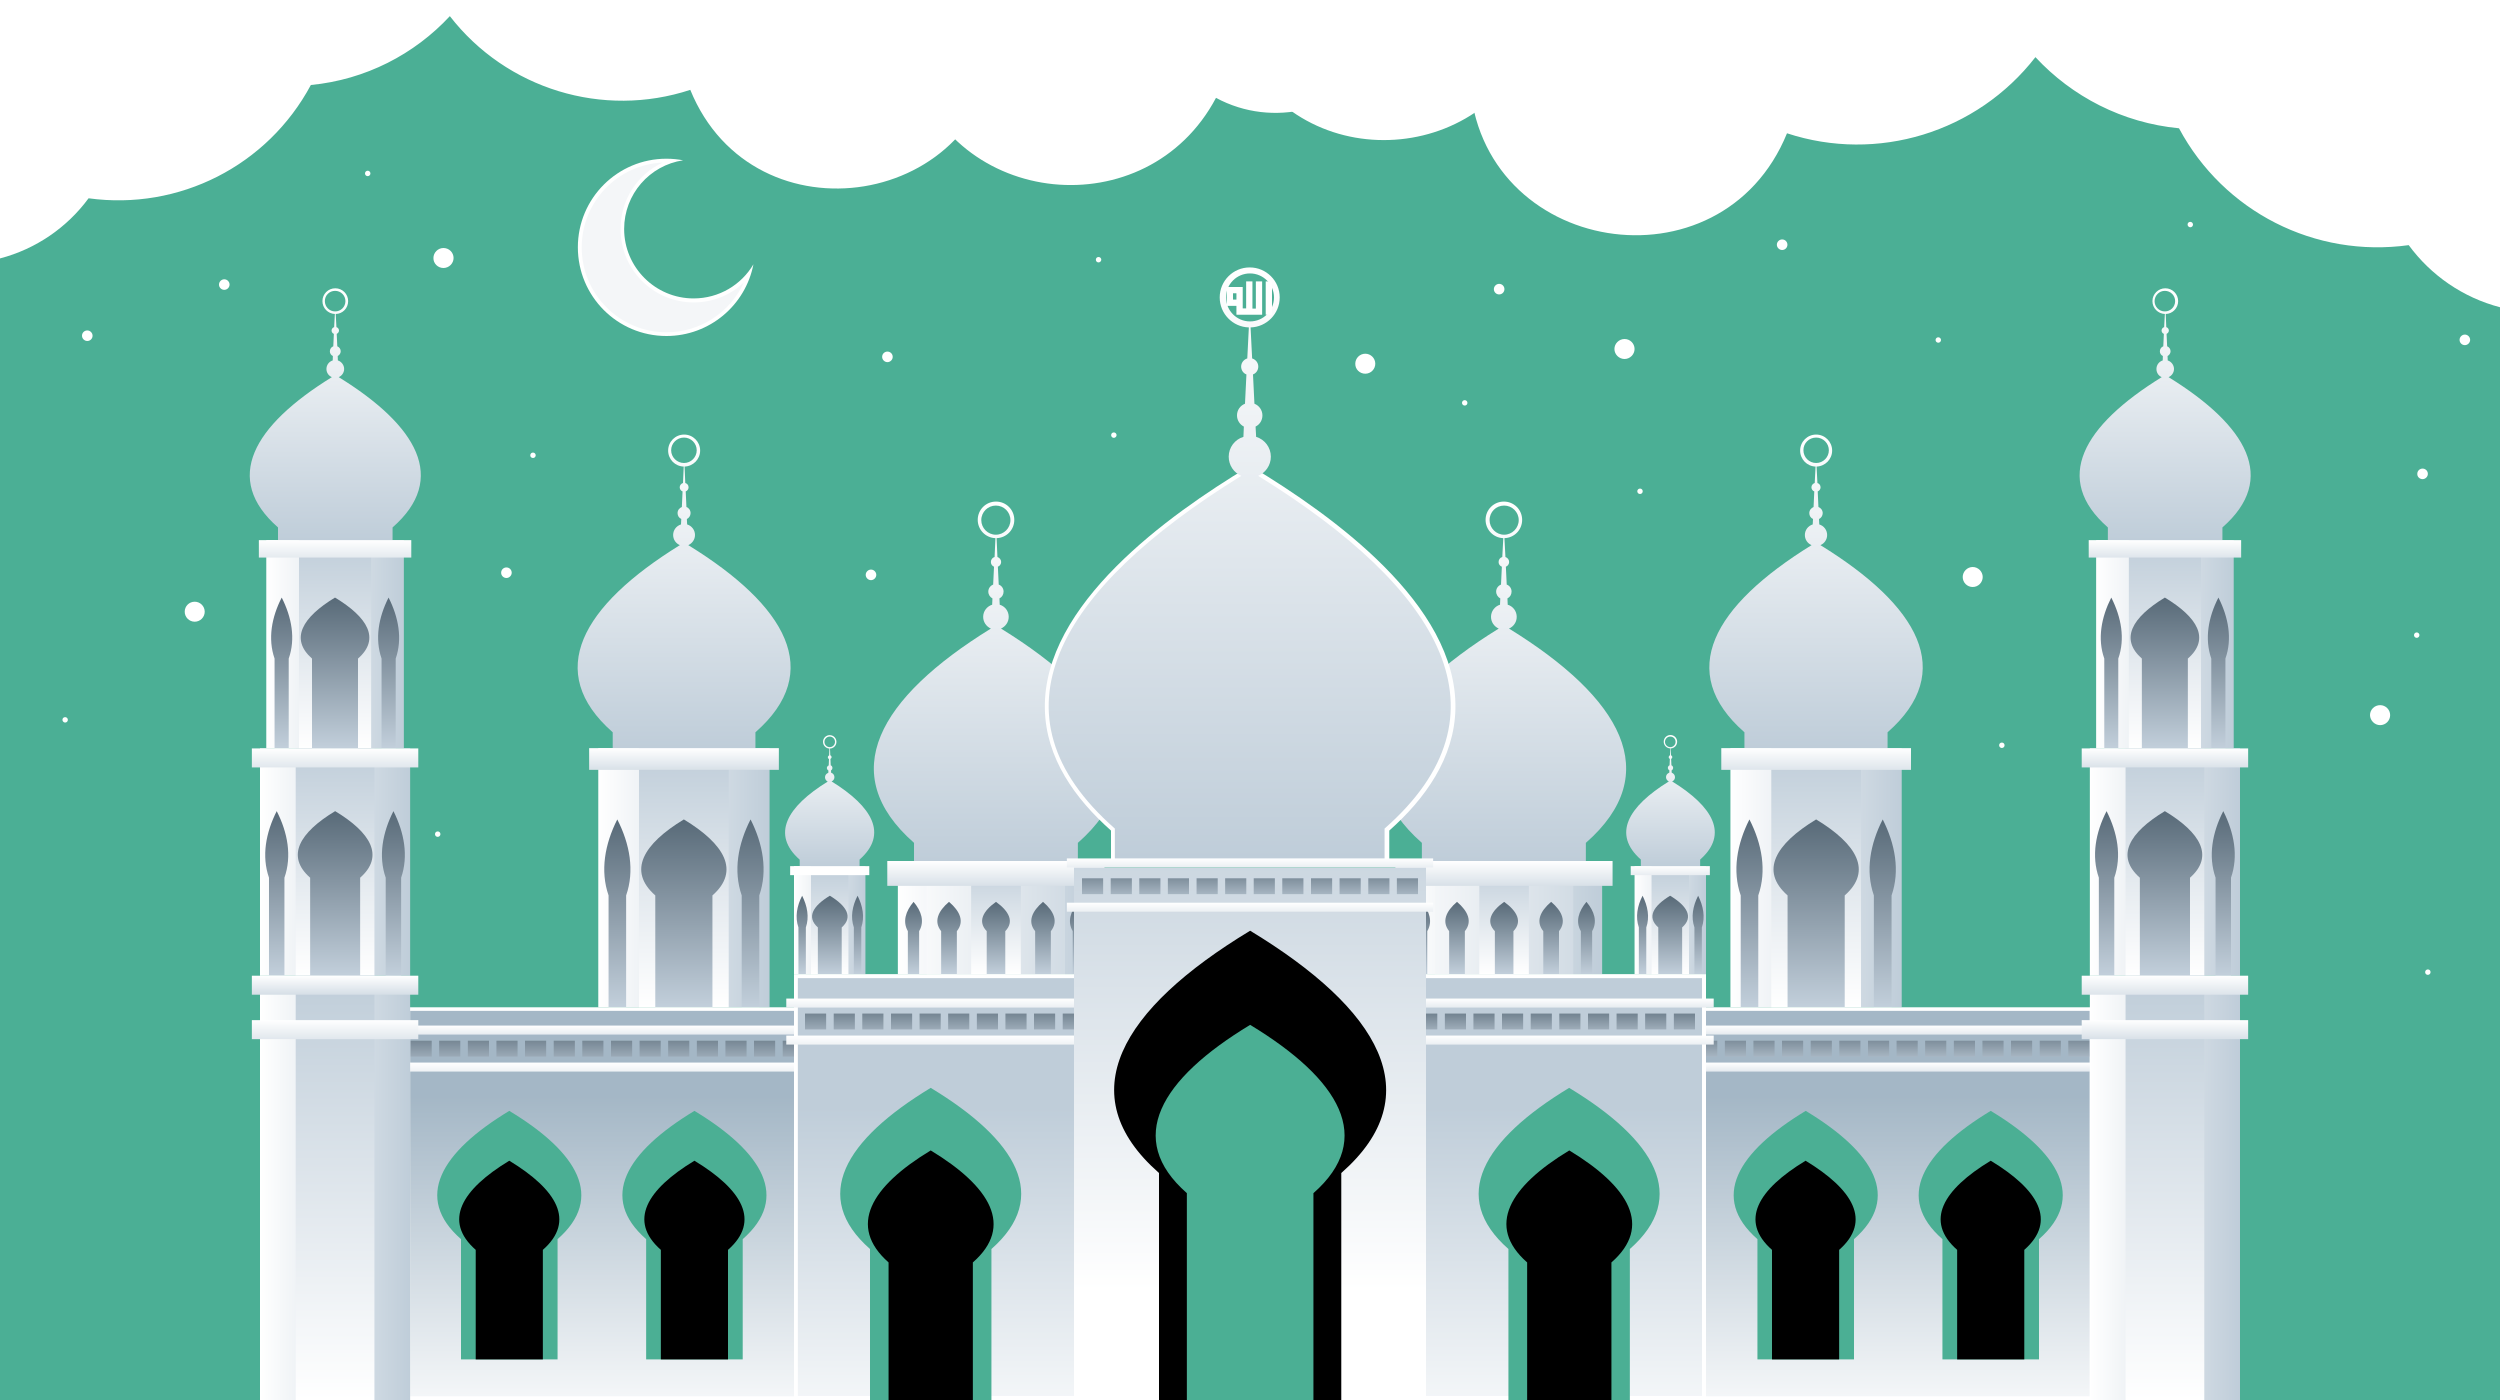 <?xml version="1.0" encoding="utf-8"?>
<svg id="master-artboard" viewBox="0 0 1750 980" version="1.1" xmlns="http://www.w3.org/2000/svg" x="0px" y="0px" width="1750px" height="980px" enable-background="new 0 0 1750 980"><rect x="0" y="0" width="1750" height="980" fill="#333333" stroke="none"/><rect id="ee-background" x="0" y="0" width="1750" height="980" style="fill: white; fill-opacity: 0; pointer-events: none;"/>
<radialGradient id="SVGID_1_" cx="875" cy="490" r="871.97" gradientUnits="userSpaceOnUse">
	<stop offset="0" style="stop-color:#33619E"/>
	<stop offset="1" style="stop-color:#283659"/>
</radialGradient>
<path d="M 0 0 H 1750 V 980 H 0 V 0 Z" fill-rule="evenodd" clip-rule="evenodd" fill="url(#SVGID_1_)" style="fill: rgb(75, 175, 149);"/>
<g>
	<linearGradient id="SVGID_2_" gradientUnits="userSpaceOnUse" x1="1140.213" y1="308.935" x2="1140.213" y2="26.991">
		<stop offset="0" style="stop-color:#3A7AAC"/>
		<stop offset="1" style="stop-color:#335281"/>
	</linearGradient>
	<path fill-rule="evenodd" clip-rule="evenodd" fill="url(#SVGID_2_)" d="M1750,0H530.4c19.8,32.7,83.8,49,107.8,46.3&#10;&#9;&#9;c28.6,99.8,164.8,113.1,213,22.2c39.8,21.5,89.9,9.1,115.2-28.7c18.8,11.4,40.4,17.1,62.4,16.7c7,122.4,176.2,149.5,222.1,36.8&#10;&#9;&#9;c63.2,20.8,132.9-0.5,173.9-53.3c25.6,27.6,60.9,46,100.5,49.8c31.3,58.5,95.3,90.9,160.8,81.8c15.5,21.1,37.9,36.7,64,43.5V0z" style="fill: rgb(255, 255, 255);"/>
	<linearGradient id="SVGID_3_" gradientUnits="userSpaceOnUse" x1="569.24" y1="180.775" x2="569.24" y2="-51.003">
		<stop offset="0" style="stop-color:#3A7AAC"/>
		<stop offset="1" style="stop-color:#335281"/>
	</linearGradient>
	<path fill-rule="evenodd" clip-rule="evenodd" fill="url(#SVGID_3_)" d="M0,0h1138.5c-16.9,13.2-38.8,20.1-62.1,17.5&#10;&#9;&#9;c-27.7,96.6-159.5,109.5-206.2,21.4c-38.5,20.8-87,8.9-111.5-27.8c-18.3,11.1-39.1,16.6-60.4,16.1&#10;&#9;&#9;C691.5,145.7,527.7,172,483.2,62.9C422.1,83,354.5,62.4,314.9,11.3c-24.8,26.7-59,44.5-97.3,48.2c-30.3,56.6-92.3,88-155.6,79.3&#10;&#9;&#9;c-15,20.4-36.8,35.5-62,42.1V0z" style="fill: rgb(255, 255, 255);"/>
<path d="M 1700.654 72.462" style="fill: rgb(255, 255, 255); fill-opacity: 1; stroke: rgb(0, 0, 0); stroke-opacity: 1; stroke-width: 0; paint-order: fill;"/></g>
<g>
	<linearGradient id="SVGID_4_" gradientUnits="userSpaceOnUse" x1="984.235" y1="642.303" x2="1121.505" y2="642.303">
		<stop offset="0" style="stop-color:#FFFFFF"/>
		<stop offset="1" style="stop-color:#BFCDD9"/>
	</linearGradient>
	<path d="M 984.2 602.7 H 1121.5 V 682 H 984.2 V 602.7 Z" fill-rule="evenodd" clip-rule="evenodd" fill="url(#SVGID_4_)"/>
	<linearGradient id="SVGID_5_" gradientUnits="userSpaceOnUse" x1="972.465" y1="642.303" x2="1156" y2="642.303">
		<stop offset="0" style="stop-color:#FFFFFF"/>
		<stop offset="1" style="stop-color:#BFCDD9"/>
	</linearGradient>
	<path d="M 1004.5 602.7 H 1101.3 V 682 H 1004.5 V 602.7 Z" fill-rule="evenodd" clip-rule="evenodd" fill="url(#SVGID_5_)"/>
	<linearGradient id="SVGID_6_" gradientUnits="userSpaceOnUse" x1="1052.87" y1="681.94" x2="1052.87" y2="602.665">
		<stop offset="0" style="stop-color:#FFFFFF"/>
		<stop offset="1" style="stop-color:#BFCDD9"/>
	</linearGradient>
	<path d="M 1035.5 602.7 H 1070.2 V 682 H 1035.5 V 602.7 Z" fill-rule="evenodd" clip-rule="evenodd" fill="url(#SVGID_6_)"/>
	<linearGradient id="SVGID_7_" gradientUnits="userSpaceOnUse" x1="1052.87" y1="681.94" x2="1052.87" y2="631.365">
		<stop offset="0" style="stop-color:#C2CFDB"/>
		<stop offset="1" style="stop-color:#586A78"/>
	</linearGradient>
	<path fill-rule="evenodd" clip-rule="evenodd" fill="url(#SVGID_7_)" d="M1046.3,681.9h13.1v-30.1c6.4-6.6,2.7-13.9-6.5-20.5&#10;&#9;&#9;c-9.3,6.6-12.9,13.9-6.5,20.5V681.9z"/>
	<linearGradient id="SVGID_8_" gradientUnits="userSpaceOnUse" x1="1052.87" y1="351.26" x2="1052.87" y2="602.665">
		<stop offset="0" style="stop-color:#FFFFFF"/>
		<stop offset="1" style="stop-color:#BFCDD9"/>
	</linearGradient>
	<path fill-rule="evenodd" clip-rule="evenodd" fill="url(#SVGID_8_)" d="M995.6,602.7h114.5v-12.7c55.3-48.5,25-101.4-53.8-150&#10;&#9;&#9;c3.2-1.4,5.4-4.5,5.4-8.2c0-4-2.6-7.4-6.3-8.5l-0.2-4.4c1.8-0.9,2.9-2.7,2.9-4.8c0-2.2-1.4-4.2-3.4-4.9l-0.6-12.5&#10;&#9;&#9;c1.3-0.5,2.3-1.8,2.3-3.3c0-1.6-1.1-3-2.6-3.5l-0.7-13.2c6.9-0.2,12.4-5.8,12.4-12.8c0-7.1-5.7-12.8-12.8-12.8&#10;&#9;&#9;c-7.1,0-12.8,5.7-12.8,12.8c0,6.9,5.5,12.6,12.4,12.8l-0.7,13.2c-1.5,0.4-2.6,1.8-2.6,3.5c0,1.5,0.9,2.8,2.3,3.3l-0.6,12.5&#10;&#9;&#9;c-2,0.8-3.4,2.7-3.4,4.9c0,2.1,1.2,3.9,2.9,4.8l-0.2,4.4c-3.6,1.1-6.3,4.5-6.3,8.5c0,3.6,2.2,6.8,5.4,8.2&#10;&#9;&#9;c-78.7,48.6-109,101.5-53.8,150V602.7z M1052.9,353.9c5.6,0,10.2,4.5,10.2,10.2c0,5.6-4.6,10.2-10.2,10.2s-10.2-4.6-10.2-10.2&#10;&#9;&#9;C1042.7,358.4,1047.2,353.9,1052.9,353.9L1052.9,353.9z"/>
	<linearGradient id="SVGID_9_" gradientUnits="userSpaceOnUse" x1="1052.87" y1="602.665" x2="1052.87" y2="631.325">
		<stop offset="0" style="stop-color:#FFFFFF"/>
		<stop offset="1" style="stop-color:#BFCDD9"/>
	</linearGradient>
	<path d="M 976.8 602.7 H 1128.8 V 620.1 H 976.8 V 602.7 Z" fill-rule="evenodd" clip-rule="evenodd" fill="url(#SVGID_9_)"/>
	<linearGradient id="SVGID_10_" gradientUnits="userSpaceOnUse" x1="1019.978" y1="681.94" x2="1019.978" y2="631.365">
		<stop offset="0" style="stop-color:#C2CFDB"/>
		<stop offset="1" style="stop-color:#586A78"/>
	</linearGradient>
	<path fill-rule="evenodd" clip-rule="evenodd" fill="url(#SVGID_10_)" d="M1014.5,681.9h10.9v-30.1c5.4-6.6,2.3-13.9-5.5-20.5&#10;&#9;&#9;c-7.8,6.6-10.8,13.9-5.5,20.5V681.9z"/>
	<linearGradient id="SVGID_11_" gradientUnits="userSpaceOnUse" x1="995.138" y1="681.94" x2="995.138" y2="631.365">
		<stop offset="0" style="stop-color:#C2CFDB"/>
		<stop offset="1" style="stop-color:#586A78"/>
	</linearGradient>
	<path fill-rule="evenodd" clip-rule="evenodd" fill="url(#SVGID_11_)" d="M991.2,681.9h7.9v-30.1c3.9-6.6,1.6-13.9-3.9-20.5&#10;&#9;&#9;c-5.6,6.6-7.8,13.9-4,20.5V681.9z"/>
	<linearGradient id="SVGID_12_" gradientUnits="userSpaceOnUse" x1="1085.77" y1="681.94" x2="1085.77" y2="631.365">
		<stop offset="0" style="stop-color:#C2CFDB"/>
		<stop offset="1" style="stop-color:#586A78"/>
	</linearGradient>
	<path fill-rule="evenodd" clip-rule="evenodd" fill="url(#SVGID_12_)" d="M1091.2,681.9h-10.9v-30.1c-5.4-6.6-2.3-13.9,5.5-20.5&#10;&#9;&#9;c7.8,6.6,10.8,13.9,5.5,20.5V681.9z"/>
	<linearGradient id="SVGID_13_" gradientUnits="userSpaceOnUse" x1="1110.602" y1="681.94" x2="1110.602" y2="631.365">
		<stop offset="0" style="stop-color:#C2CFDB"/>
		<stop offset="1" style="stop-color:#586A78"/>
	</linearGradient>
	<path fill-rule="evenodd" clip-rule="evenodd" fill="url(#SVGID_13_)" d="M1114.5,681.9h-7.9v-30.1c-3.9-6.6-1.6-13.9,3.9-20.5&#10;&#9;&#9;c5.6,6.6,7.8,13.9,4,20.5V681.9z"/>
</g>
<g>
	<linearGradient id="SVGID_14_" gradientUnits="userSpaceOnUse" x1="628.495" y1="642.303" x2="765.765" y2="642.303">
		<stop offset="0" style="stop-color:#FFFFFF"/>
		<stop offset="1" style="stop-color:#BFCDD9"/>
	</linearGradient>
	<path d="M 628.5 602.7 H 765.8 V 682 H 628.5 V 602.7 Z" fill-rule="evenodd" clip-rule="evenodd" fill="url(#SVGID_14_)"/>
	<linearGradient id="SVGID_15_" gradientUnits="userSpaceOnUse" x1="630.725" y1="642.303" x2="792.001" y2="642.303">
		<stop offset="0" style="stop-color:#FFFFFF"/>
		<stop offset="1" style="stop-color:#BFCDD9"/>
	</linearGradient>
	<path d="M 648.7 602.7 H 745.5 V 682 H 648.7 V 602.7 Z" fill-rule="evenodd" clip-rule="evenodd" fill="url(#SVGID_15_)"/>
	<linearGradient id="SVGID_16_" gradientUnits="userSpaceOnUse" x1="697.148" y1="681.94" x2="697.148" y2="602.665">
		<stop offset="0" style="stop-color:#FFFFFF"/>
		<stop offset="1" style="stop-color:#BFCDD9"/>
	</linearGradient>
	<path d="M 679.8 602.7 H 714.6 V 682 H 679.8 V 602.7 Z" fill-rule="evenodd" clip-rule="evenodd" fill="url(#SVGID_16_)"/>
	<linearGradient id="SVGID_17_" gradientUnits="userSpaceOnUse" x1="697.138" y1="681.94" x2="697.138" y2="631.365">
		<stop offset="0" style="stop-color:#C2CFDB"/>
		<stop offset="1" style="stop-color:#586A78"/>
	</linearGradient>
	<path fill-rule="evenodd" clip-rule="evenodd" fill="url(#SVGID_17_)" d="M690.6,681.9h13.1v-30.1c6.4-6.6,2.7-13.9-6.5-20.5&#10;&#9;&#9;c-9.3,6.6-12.9,13.9-6.5,20.5V681.9z"/>
	<linearGradient id="SVGID_18_" gradientUnits="userSpaceOnUse" x1="697.139" y1="351.26" x2="697.139" y2="602.665">
		<stop offset="0" style="stop-color:#FFFFFF"/>
		<stop offset="1" style="stop-color:#BFCDD9"/>
	</linearGradient>
	<path fill-rule="evenodd" clip-rule="evenodd" fill="url(#SVGID_18_)" d="M639.9,602.7h114.6v-12.7c55.2-48.5,24.9-101.4-53.8-150&#10;&#9;&#9;c3.1-1.4,5.4-4.5,5.4-8.2c0-4-2.6-7.4-6.3-8.5l-0.2-4.4c1.8-0.9,2.9-2.7,2.9-4.8c0-2.2-1.4-4.2-3.4-4.9l-0.6-12.5&#10;&#9;&#9;c1.3-0.5,2.3-1.8,2.3-3.3c0-1.6-1.1-3-2.6-3.5l-0.6-13.2c6.9-0.2,12.4-5.8,12.4-12.8c0-7.1-5.7-12.8-12.8-12.8&#10;&#9;&#9;c-7.1,0-12.8,5.7-12.8,12.8c0,6.9,5.5,12.6,12.4,12.8l-0.6,13.2c-1.5,0.4-2.6,1.8-2.6,3.5c0,1.5,0.9,2.8,2.2,3.3l-0.6,12.5&#10;&#9;&#9;c-2,0.8-3.4,2.7-3.4,4.9c0,2.1,1.2,3.9,2.9,4.8l-0.2,4.4c-3.6,1.1-6.3,4.5-6.3,8.5c0,3.6,2.2,6.8,5.4,8.2&#10;&#9;&#9;c-78.7,48.6-109,101.5-53.8,150V602.7z M697.1,353.9c5.6,0,10.2,4.5,10.2,10.2c0,5.6-4.6,10.2-10.2,10.2c-5.6,0-10.2-4.6-10.2-10.2&#10;&#9;&#9;C686.9,358.4,691.5,353.9,697.1,353.9L697.1,353.9z"/>
	<linearGradient id="SVGID_19_" gradientUnits="userSpaceOnUse" x1="697.13" y1="602.665" x2="697.13" y2="631.191">
		<stop offset="0" style="stop-color:#FFFFFF"/>
		<stop offset="1" style="stop-color:#BFCDD9"/>
	</linearGradient>
	<path d="M 621.1 602.7 H 773.1 V 620.1 H 621.1 V 602.7 Z" fill-rule="evenodd" clip-rule="evenodd" fill="url(#SVGID_19_)"/>
	<linearGradient id="SVGID_20_" gradientUnits="userSpaceOnUse" x1="664.243" y1="681.94" x2="664.243" y2="631.365">
		<stop offset="0" style="stop-color:#C2CFDB"/>
		<stop offset="1" style="stop-color:#586A78"/>
	</linearGradient>
	<path fill-rule="evenodd" clip-rule="evenodd" fill="url(#SVGID_20_)" d="M658.8,681.9h11v-30.1c5.4-6.6,2.3-13.9-5.5-20.5&#10;&#9;&#9;c-7.8,6.6-10.8,13.9-5.5,20.5V681.9z"/>
	<linearGradient id="SVGID_21_" gradientUnits="userSpaceOnUse" x1="639.41" y1="681.94" x2="639.41" y2="631.365">
		<stop offset="0" style="stop-color:#C2CFDB"/>
		<stop offset="1" style="stop-color:#586A78"/>
	</linearGradient>
	<path fill-rule="evenodd" clip-rule="evenodd" fill="url(#SVGID_21_)" d="M635.5,681.9h7.9v-30.1c3.9-6.6,1.7-13.9-3.9-20.5&#10;&#9;&#9;c-5.6,6.6-7.8,13.9-4,20.5V681.9z"/>
	<linearGradient id="SVGID_22_" gradientUnits="userSpaceOnUse" x1="730.038" y1="681.94" x2="730.038" y2="631.365">
		<stop offset="0" style="stop-color:#C2CFDB"/>
		<stop offset="1" style="stop-color:#586A78"/>
	</linearGradient>
	<path fill-rule="evenodd" clip-rule="evenodd" fill="url(#SVGID_22_)" d="M735.5,681.9h-10.9v-30.1c-5.4-6.6-2.3-13.9,5.5-20.5&#10;&#9;&#9;c7.8,6.6,10.8,13.9,5.5,20.5V681.9z"/>
	<linearGradient id="SVGID_23_" gradientUnits="userSpaceOnUse" x1="754.875" y1="681.94" x2="754.875" y2="631.365">
		<stop offset="0" style="stop-color:#C2CFDB"/>
		<stop offset="1" style="stop-color:#586A78"/>
	</linearGradient>
	<path fill-rule="evenodd" clip-rule="evenodd" fill="url(#SVGID_23_)" d="M758.8,681.9h-7.9v-30.1c-3.9-6.6-1.6-13.9,4-20.5&#10;&#9;&#9;c5.6,6.6,7.8,13.9,3.9,20.5V681.9z"/>
</g>
<g>
	<linearGradient id="SVGID_24_" gradientUnits="userSpaceOnUse" x1="418.81" y1="614.372" x2="538.685" y2="614.372">
		<stop offset="0" style="stop-color:#FFFFFF"/>
		<stop offset="1" style="stop-color:#BFCDD9"/>
	</linearGradient>
	<path d="M 418.8 523.7 H 538.7 V 705.1 H 418.8 V 523.7 Z" fill-rule="evenodd" clip-rule="evenodd" fill="url(#SVGID_24_)"/>
	<linearGradient id="SVGID_25_" gradientUnits="userSpaceOnUse" x1="478.748" y1="705.075" x2="478.748" y2="523.67">
		<stop offset="0" style="stop-color:#FFFFFF"/>
		<stop offset="1" style="stop-color:#BFCDD9"/>
	</linearGradient>
	<path d="M 447.3 523.7 H 510.1 V 705.1 H 447.3 V 523.7 Z" fill-rule="evenodd" clip-rule="evenodd" fill="url(#SVGID_25_)"/>
	<linearGradient id="SVGID_26_" gradientUnits="userSpaceOnUse" x1="478.748" y1="705.075" x2="478.748" y2="573.65">
		<stop offset="0" style="stop-color:#C2CFDB"/>
		<stop offset="1" style="stop-color:#586A78"/>
	</linearGradient>
	<path fill-rule="evenodd" clip-rule="evenodd" fill="url(#SVGID_26_)" d="M458.7,705.1h40v-78.3c19.6-17.2,8.4-36-20-53.2&#10;&#9;&#9;c-28.4,17.2-39.6,36-20,53.2V705.1z"/>
	<linearGradient id="SVGID_27_" gradientUnits="userSpaceOnUse" x1="478.748" y1="304.08" x2="478.748" y2="523.67">
		<stop offset="0" style="stop-color:#FFFFFF"/>
		<stop offset="1" style="stop-color:#BFCDD9"/>
	</linearGradient>
	<path fill-rule="evenodd" clip-rule="evenodd" fill="url(#SVGID_27_)" d="M428.7,523.7h100.1v-11.1c48.3-42.4,21.8-88.6-47-131&#10;&#9;&#9;c2.7-1.2,4.7-3.9,4.7-7.1c0-3.5-2.3-6.4-5.5-7.4l-0.2-3.8c1.5-0.7,2.6-2.3,2.6-4.1c0-2-1.2-3.7-2.9-4.3l-0.5-10.9&#10;&#9;&#9;c1.2-0.5,2-1.6,2-2.9c0-1.4-0.9-2.6-2.3-3l-0.5-11.5c6-0.2,10.9-5.1,10.9-11.2c0-6.2-5-11.2-11.2-11.2c-6.2,0-11.2,5-11.2,11.2&#10;&#9;&#9;c0,6.1,4.8,11,10.9,11.2l-0.5,11.5c-1.3,0.4-2.3,1.6-2.3,3c0,1.3,0.8,2.5,2,2.9l-0.5,10.9c-1.8,0.7-3,2.3-3,4.3&#10;&#9;&#9;c0,1.8,1,3.4,2.6,4.1l-0.2,3.8c-3.2,1-5.5,3.9-5.5,7.4c0,3.2,1.9,5.9,4.7,7.1c-68.7,42.5-95.2,88.7-47,131V523.7z M478.8,306.3&#10;&#9;&#9;c4.9,0,8.9,4,8.9,8.9c0,4.9-4,8.9-8.9,8.9c-4.9,0-9-4-9-8.9C469.8,310.3,473.8,306.3,478.8,306.3L478.8,306.3z"/>
	<linearGradient id="SVGID_28_" gradientUnits="userSpaceOnUse" x1="478.748" y1="523.67" x2="478.748" y2="548.813">
		<stop offset="0" style="stop-color:#FFFFFF"/>
		<stop offset="1" style="stop-color:#BFCDD9"/>
	</linearGradient>
	<path d="M 412.4 523.7 H 545.2 V 538.9 H 412.4 V 523.7 Z" fill-rule="evenodd" clip-rule="evenodd" fill="url(#SVGID_28_)"/>
	<linearGradient id="SVGID_29_" gradientUnits="userSpaceOnUse" x1="432.162" y1="705.075" x2="432.162" y2="573.65">
		<stop offset="0" style="stop-color:#C2CFDB"/>
		<stop offset="1" style="stop-color:#586A78"/>
	</linearGradient>
	<path fill-rule="evenodd" clip-rule="evenodd" fill="url(#SVGID_29_)" d="M438.3,705.1H426v-78.3c-6-17.2-2.6-36,6.1-53.2&#10;&#9;&#9;c8.8,17.2,12.2,36,6.2,53.2V705.1z"/>
	<linearGradient id="SVGID_30_" gradientUnits="userSpaceOnUse" x1="525.333" y1="705.075" x2="525.333" y2="573.65">
		<stop offset="0" style="stop-color:#C2CFDB"/>
		<stop offset="1" style="stop-color:#586A78"/>
	</linearGradient>
	<path fill-rule="evenodd" clip-rule="evenodd" fill="url(#SVGID_30_)" d="M531.5,705.1h-12.3v-78.3c-6-17.2-2.6-36,6.2-53.2&#10;&#9;&#9;c8.7,17.2,12.1,36,6.1,53.2V705.1z"/>
</g>
<g>
	<linearGradient id="SVGID_31_" gradientUnits="userSpaceOnUse" x1="1211.315" y1="614.372" x2="1331.19" y2="614.372">
		<stop offset="0" style="stop-color:#FFFFFF"/>
		<stop offset="1" style="stop-color:#BFCDD9"/>
	</linearGradient>
	<path d="M 1211.3 523.7 H 1331.2 V 705.1 H 1211.3 V 523.7 Z" fill-rule="evenodd" clip-rule="evenodd" fill="url(#SVGID_31_)"/>
	<linearGradient id="SVGID_32_" gradientUnits="userSpaceOnUse" x1="1271.27" y1="705.075" x2="1271.27" y2="523.67">
		<stop offset="0" style="stop-color:#FFFFFF"/>
		<stop offset="1" style="stop-color:#BFCDD9"/>
	</linearGradient>
	<path d="M 1239.9 523.7 H 1302.7 V 705.1 H 1239.9 V 523.7 Z" fill-rule="evenodd" clip-rule="evenodd" fill="url(#SVGID_32_)"/>
	<linearGradient id="SVGID_33_" gradientUnits="userSpaceOnUse" x1="1271.253" y1="705.075" x2="1271.253" y2="573.65">
		<stop offset="0" style="stop-color:#C2CFDB"/>
		<stop offset="1" style="stop-color:#586A78"/>
	</linearGradient>
	<path fill-rule="evenodd" clip-rule="evenodd" fill="url(#SVGID_33_)" d="M1251.3,705.1h40v-78.3c19.6-17.2,8.4-36-20-53.2&#10;&#9;&#9;c-28.4,17.2-39.6,36-20,53.2V705.1z"/>
	<linearGradient id="SVGID_34_" gradientUnits="userSpaceOnUse" x1="1271.261" y1="304.08" x2="1271.261" y2="523.67">
		<stop offset="0" style="stop-color:#FFFFFF"/>
		<stop offset="1" style="stop-color:#BFCDD9"/>
	</linearGradient>
	<path fill-rule="evenodd" clip-rule="evenodd" fill="url(#SVGID_34_)" d="M1221.2,523.7h100.1v-11.1c48.3-42.4,21.8-88.6-47-131&#10;&#9;&#9;c2.8-1.2,4.7-3.9,4.7-7.1c0-3.5-2.3-6.4-5.5-7.4l-0.2-3.8c1.5-0.7,2.6-2.3,2.6-4.1c0-2-1.3-3.7-3-4.3l-0.5-10.9&#10;&#9;&#9;c1.2-0.5,2-1.6,2-2.9c0-1.4-0.9-2.6-2.2-3l-0.6-11.5c6-0.2,10.9-5.1,10.9-11.2c0-6.2-5-11.2-11.2-11.2c-6.2,0-11.2,5-11.2,11.2&#10;&#9;&#9;c0,6.1,4.8,11,10.8,11.2l-0.6,11.5c-1.3,0.4-2.3,1.6-2.3,3c0,1.3,0.8,2.5,2,2.9l-0.5,10.9c-1.7,0.7-3,2.3-3,4.3&#10;&#9;&#9;c0,1.8,1,3.4,2.6,4.1l-0.2,3.8c-3.2,1-5.5,3.9-5.5,7.4c0,3.2,1.9,5.9,4.7,7.1c-68.8,42.5-95.2,88.7-47,131V523.7z M1271.3,306.3&#10;&#9;&#9;c4.9,0,8.9,4,8.9,8.9c0,4.9-4,8.9-8.9,8.9c-4.9,0-8.9-4-8.9-8.9C1262.3,310.3,1266.3,306.3,1271.3,306.3L1271.3,306.3z"/>
	<linearGradient id="SVGID_35_" gradientUnits="userSpaceOnUse" x1="1271.27" y1="523.67" x2="1271.27" y2="553.4">
		<stop offset="0" style="stop-color:#FFFFFF"/>
		<stop offset="1" style="stop-color:#BFCDD9"/>
	</linearGradient>
	<path d="M 1204.9 523.7 H 1337.7 V 538.9 H 1204.9 V 523.7 Z" fill-rule="evenodd" clip-rule="evenodd" fill="url(#SVGID_35_)"/>
	<linearGradient id="SVGID_36_" gradientUnits="userSpaceOnUse" x1="1224.667" y1="705.075" x2="1224.667" y2="573.65">
		<stop offset="0" style="stop-color:#C2CFDB"/>
		<stop offset="1" style="stop-color:#586A78"/>
	</linearGradient>
	<path fill-rule="evenodd" clip-rule="evenodd" fill="url(#SVGID_36_)" d="M1230.8,705.1h-12.3v-78.3c-6-17.2-2.6-36,6.1-53.2&#10;&#9;&#9;c8.8,17.2,12.2,36,6.2,53.2V705.1z"/>
	<linearGradient id="SVGID_37_" gradientUnits="userSpaceOnUse" x1="1317.851" y1="705.075" x2="1317.851" y2="573.65">
		<stop offset="0" style="stop-color:#C2CFDB"/>
		<stop offset="1" style="stop-color:#586A78"/>
	</linearGradient>
	<path fill-rule="evenodd" clip-rule="evenodd" fill="url(#SVGID_37_)" d="M1324,705.1h-12.3v-78.3c-6-17.2-2.6-36,6.2-53.2&#10;&#9;&#9;c8.7,17.2,12.2,36,6.2,53.2V705.1z"/>
</g>
<g>
	<linearGradient id="SVGID_38_" gradientUnits="userSpaceOnUse" x1="555.8" y1="644.105" x2="605.815" y2="644.105">
		<stop offset="0" style="stop-color:#FFFFFF"/>
		<stop offset="1" style="stop-color:#BFCDD9"/>
	</linearGradient>
	<path d="M 555.8 606.3 H 605.8 V 682 H 555.8 V 606.3 Z" fill-rule="evenodd" clip-rule="evenodd" fill="url(#SVGID_38_)"/>
	<linearGradient id="SVGID_39_" gradientUnits="userSpaceOnUse" x1="580.808" y1="681.94" x2="580.808" y2="606.27">
		<stop offset="0" style="stop-color:#FFFFFF"/>
		<stop offset="1" style="stop-color:#BFCDD9"/>
	</linearGradient>
	<path d="M 567.7 606.3 H 593.9 V 682 H 567.7 V 606.3 Z" fill-rule="evenodd" clip-rule="evenodd" fill="url(#SVGID_39_)"/>
	<linearGradient id="SVGID_40_" gradientUnits="userSpaceOnUse" x1="580.816" y1="681.94" x2="580.816" y2="627.13">
		<stop offset="0" style="stop-color:#C2CFDB"/>
		<stop offset="1" style="stop-color:#586A78"/>
	</linearGradient>
	<path fill-rule="evenodd" clip-rule="evenodd" fill="url(#SVGID_40_)" d="M572.5,681.9h16.7v-32.7c8.2-7.2,3.5-15-8.3-22.2&#10;&#9;&#9;c-11.9,7.2-16.5,15-8.4,22.2V681.9z"/>
	<linearGradient id="SVGID_41_" gradientUnits="userSpaceOnUse" x1="580.812" y1="514.675" x2="580.812" y2="606.27">
		<stop offset="0" style="stop-color:#FFFFFF"/>
		<stop offset="1" style="stop-color:#BFCDD9"/>
	</linearGradient>
	<path fill-rule="evenodd" clip-rule="evenodd" fill="url(#SVGID_41_)" d="M560,606.3h41.7v-4.6c20.1-17.7,9.1-37-19.6-54.7&#10;&#9;&#9;c1.2-0.5,2-1.6,2-3c0-1.4-0.9-2.7-2.3-3.1l-0.1-1.6c0.6-0.3,1-1,1-1.8c0-0.8-0.5-1.5-1.2-1.8l-0.2-4.5c0.5-0.2,0.8-0.7,0.8-1.2&#10;&#9;&#9;c0-0.6-0.4-1.1-0.9-1.3L581,524c2.5-0.1,4.5-2.1,4.5-4.7c0-2.6-2.1-4.7-4.7-4.7c-2.6,0-4.7,2.1-4.7,4.7c0,2.5,2,4.6,4.5,4.7&#10;&#9;&#9;l-0.2,4.8c-0.5,0.2-0.9,0.7-0.9,1.3c0,0.6,0.3,1,0.8,1.2l-0.2,4.5c-0.7,0.3-1.3,1-1.3,1.8c0,0.8,0.5,1.4,1.1,1.8l-0.1,1.6&#10;&#9;&#9;c-1.3,0.4-2.3,1.6-2.3,3.1c0,1.3,0.8,2.5,1.9,3c-28.7,17.7-39.7,37-19.6,54.7V606.3z M580.8,515.6c2,0,3.7,1.6,3.7,3.7&#10;&#9;&#9;s-1.7,3.7-3.7,3.7c-2.1,0-3.7-1.7-3.7-3.7S578.8,515.6,580.8,515.6L580.8,515.6z"/>
	<linearGradient id="SVGID_42_" gradientUnits="userSpaceOnUse" x1="580.808" y1="613.77" x2="580.808" y2="631.125">
		<stop offset="0" style="stop-color:#FFFFFF"/>
		<stop offset="1" style="stop-color:#BFCDD9"/>
	</linearGradient>
	<path d="M 553.1 606.3 H 608.5 V 612.6 H 553.1 V 606.3 Z" fill-rule="evenodd" clip-rule="evenodd" fill="url(#SVGID_42_)"/>
	<linearGradient id="SVGID_43_" gradientUnits="userSpaceOnUse" x1="561.37" y1="681.94" x2="561.37" y2="627.13">
		<stop offset="0" style="stop-color:#C2CFDB"/>
		<stop offset="1" style="stop-color:#586A78"/>
	</linearGradient>
	<path fill-rule="evenodd" clip-rule="evenodd" fill="url(#SVGID_43_)" d="M564,681.9h-5.1v-32.7c-2.5-7.2-1.1-15,2.6-22.2&#10;&#9;&#9;c3.6,7.2,5.1,15,2.6,22.2V681.9z"/>
	<linearGradient id="SVGID_44_" gradientUnits="userSpaceOnUse" x1="600.25" y1="681.94" x2="600.25" y2="627.13">
		<stop offset="0" style="stop-color:#C2CFDB"/>
		<stop offset="1" style="stop-color:#586A78"/>
	</linearGradient>
	<path fill-rule="evenodd" clip-rule="evenodd" fill="url(#SVGID_44_)" d="M602.8,681.9h-5.1v-32.7c-2.5-7.2-1.1-15,2.6-22.2&#10;&#9;&#9;c3.6,7.2,5.1,15,2.6,22.2V681.9z"/>
</g>
<g>
	<linearGradient id="SVGID_45_" gradientUnits="userSpaceOnUse" x1="1144.185" y1="644.105" x2="1194.2" y2="644.105">
		<stop offset="0" style="stop-color:#FFFFFF"/>
		<stop offset="1" style="stop-color:#BFCDD9"/>
	</linearGradient>
	<path d="M 1144.2 606.3 H 1194.2 V 682 H 1144.2 V 606.3 Z" fill-rule="evenodd" clip-rule="evenodd" fill="url(#SVGID_45_)"/>
	<linearGradient id="SVGID_46_" gradientUnits="userSpaceOnUse" x1="1169.193" y1="681.94" x2="1169.193" y2="606.27">
		<stop offset="0" style="stop-color:#FFFFFF"/>
		<stop offset="1" style="stop-color:#BFCDD9"/>
	</linearGradient>
	<path d="M 1156.1 606.3 H 1182.3 V 682 H 1156.1 V 606.3 Z" fill-rule="evenodd" clip-rule="evenodd" fill="url(#SVGID_46_)"/>
	<linearGradient id="SVGID_47_" gradientUnits="userSpaceOnUse" x1="1169.192" y1="681.94" x2="1169.192" y2="627.13">
		<stop offset="0" style="stop-color:#C2CFDB"/>
		<stop offset="1" style="stop-color:#586A78"/>
	</linearGradient>
	<path fill-rule="evenodd" clip-rule="evenodd" fill="url(#SVGID_47_)" d="M1160.8,681.9h16.7v-32.7c8.2-7.2,3.5-15-8.4-22.2&#10;&#9;&#9;c-11.8,7.2-16.5,15-8.3,22.2V681.9z"/>
	<linearGradient id="SVGID_48_" gradientUnits="userSpaceOnUse" x1="1169.193" y1="514.675" x2="1169.193" y2="606.27">
		<stop offset="0" style="stop-color:#FFFFFF"/>
		<stop offset="1" style="stop-color:#BFCDD9"/>
	</linearGradient>
	<path fill-rule="evenodd" clip-rule="evenodd" fill="url(#SVGID_48_)" d="M1148.3,606.3h41.8v-4.6c20.1-17.7,9.1-37-19.6-54.7&#10;&#9;&#9;c1.2-0.5,2-1.6,2-3c0-1.4-1-2.7-2.3-3.1l-0.1-1.6c0.6-0.3,1.1-1,1.1-1.8c0-0.8-0.5-1.5-1.2-1.8l-0.2-4.5c0.5-0.2,0.8-0.7,0.8-1.2&#10;&#9;&#9;c0-0.6-0.4-1.1-0.9-1.3l-0.2-4.8c2.5-0.1,4.5-2.1,4.5-4.7c0-2.6-2.1-4.7-4.7-4.7c-2.6,0-4.7,2.1-4.7,4.7c0,2.5,2,4.6,4.6,4.7&#10;&#9;&#9;l-0.2,4.8c-0.5,0.2-0.9,0.7-0.9,1.3c0,0.6,0.3,1,0.8,1.2l-0.2,4.5c-0.7,0.3-1.2,1-1.2,1.8c0,0.8,0.5,1.4,1.1,1.8l-0.1,1.6&#10;&#9;&#9;c-1.3,0.4-2.3,1.6-2.3,3.1c0,1.3,0.8,2.5,2,3c-28.7,17.7-39.7,37-19.6,54.7V606.3z M1169.2,515.6c2.1,0,3.7,1.6,3.7,3.7&#10;&#9;&#9;s-1.7,3.7-3.7,3.7c-2,0-3.7-1.7-3.7-3.7S1167.1,515.6,1169.2,515.6L1169.2,515.6z"/>
	<linearGradient id="SVGID_49_" gradientUnits="userSpaceOnUse" x1="1169.193" y1="606.27" x2="1169.193" y2="623.822">
		<stop offset="0" style="stop-color:#FFFFFF"/>
		<stop offset="1" style="stop-color:#BFCDD9"/>
	</linearGradient>
	<path d="M 1141.5 606.3 H 1196.9 V 612.6 H 1141.5 V 606.3 Z" fill-rule="evenodd" clip-rule="evenodd" fill="url(#SVGID_49_)"/>
	<linearGradient id="SVGID_50_" gradientUnits="userSpaceOnUse" x1="1149.755" y1="681.94" x2="1149.755" y2="627.13">
		<stop offset="0" style="stop-color:#C2CFDB"/>
		<stop offset="1" style="stop-color:#586A78"/>
	</linearGradient>
	<path fill-rule="evenodd" clip-rule="evenodd" fill="url(#SVGID_50_)" d="M1152.3,681.9h-5.1v-32.7c-2.5-7.2-1.1-15,2.6-22.2&#10;&#9;&#9;c3.6,7.2,5.1,15,2.6,22.2V681.9z"/>
	<linearGradient id="SVGID_51_" gradientUnits="userSpaceOnUse" x1="1188.63" y1="681.94" x2="1188.63" y2="627.13">
		<stop offset="0" style="stop-color:#C2CFDB"/>
		<stop offset="1" style="stop-color:#586A78"/>
	</linearGradient>
	<path fill-rule="evenodd" clip-rule="evenodd" fill="url(#SVGID_51_)" d="M1191.2,681.9h-5.1v-32.7c-2.5-7.2-1.1-15,2.6-22.2&#10;&#9;&#9;c3.6,7.2,5.1,15,2.6,22.2V681.9z"/>
</g>
<g>
	<path d="M 282.1 705.1 H 1467.9 V 980 H 282.1 V 705.1 Z" fill-rule="evenodd" clip-rule="evenodd" fill="#FFFFFF"/>
	<linearGradient id="SVGID_52_" gradientUnits="userSpaceOnUse" x1="875" y1="1007.443" x2="875" y2="767.572">
		<stop offset="0" style="stop-color:#FFFFFF"/>
		<stop offset="1" style="stop-color:#A4B7C6"/>
	</linearGradient>
	<path d="M 287.1 707.6 H 1462.8 V 977.4 H 287.1 V 707.6 Z" fill-rule="evenodd" clip-rule="evenodd" fill="url(#SVGID_52_)"/>
	<linearGradient id="SVGID_53_" gradientUnits="userSpaceOnUse" x1="418.95" y1="717.92" x2="418.95" y2="734.661">
		<stop offset="0" style="stop-color:#FFFFFF"/>
		<stop offset="1" style="stop-color:#BFCDD9"/>
	</linearGradient>
	<path d="M 282.1 717.9 H 555.8 V 724.2 H 282.1 V 717.9 Z" fill-rule="evenodd" clip-rule="evenodd" fill="url(#SVGID_53_)"/>
	<linearGradient id="SVGID_54_" gradientUnits="userSpaceOnUse" x1="418.95" y1="743.82" x2="418.95" y2="767.614">
		<stop offset="0" style="stop-color:#FFFFFF"/>
		<stop offset="1" style="stop-color:#BFCDD9"/>
	</linearGradient>
	<path d="M 282.1 743.8 H 555.8 V 750.1 H 282.1 V 743.8 Z" fill-rule="evenodd" clip-rule="evenodd" fill="url(#SVGID_54_)"/>
	<linearGradient id="SVGID_55_" gradientUnits="userSpaceOnUse" x1="421.61" y1="751.584" x2="421.61" y2="719.19">
		<stop offset="0" style="stop-color:#C2CFDB"/>
		<stop offset="1" style="stop-color:#586A78"/>
	</linearGradient>
	<path fill-rule="evenodd" clip-rule="evenodd" fill="url(#SVGID_55_)" d="M547.9,728.5h7.9v11.1h-7.9V728.5z M347.5,728.5h14.8&#10;&#9;&#9;v11.1h-14.8V728.5z M327.5,728.5h14.8v11.1h-14.8V728.5z M307.4,728.5h14.8v11.1h-14.8V728.5z M287.4,728.5h14.8v11.1h-14.8V728.5z&#10;&#9;&#9; M527.8,728.5h14.8v11.1h-14.8V728.5z M507.8,728.5h14.8v11.1h-14.8V728.5z M487.8,728.5h14.8v11.1h-14.8V728.5z M467.7,728.5h14.8&#10;&#9;&#9;v11.1h-14.8V728.5z M447.7,728.5h14.8v11.1h-14.8V728.5z M427.7,728.5h14.8v11.1h-14.8V728.5z M407.6,728.5h14.8v11.1h-14.8V728.5z&#10;&#9;&#9; M387.6,728.5h14.8v11.1h-14.8V728.5z M367.5,728.5h14.8v11.1h-14.8V728.5z"/>
	<linearGradient id="SVGID_56_" gradientUnits="userSpaceOnUse" x1="1331.068" y1="717.92" x2="1331.068" y2="733.152">
		<stop offset="0" style="stop-color:#FFFFFF"/>
		<stop offset="1" style="stop-color:#BFCDD9"/>
	</linearGradient>
	<path d="M 1194.2 717.9 H 1467.9 V 724.2 H 1194.2 V 717.9 Z" fill-rule="evenodd" clip-rule="evenodd" fill="url(#SVGID_56_)"/>
	<linearGradient id="SVGID_57_" gradientUnits="userSpaceOnUse" x1="1331.068" y1="743.82" x2="1331.068" y2="758.653">
		<stop offset="0" style="stop-color:#FFFFFF"/>
		<stop offset="1" style="stop-color:#BFCDD9"/>
	</linearGradient>
	<path d="M 1194.2 743.8 H 1467.9 V 750.1 H 1194.2 V 743.8 Z" fill-rule="evenodd" clip-rule="evenodd" fill="url(#SVGID_57_)"/>
	<linearGradient id="SVGID_58_" gradientUnits="userSpaceOnUse" x1="1328.408" y1="747.085" x2="1328.408" y2="718.021">
		<stop offset="0" style="stop-color:#C2CFDB"/>
		<stop offset="1" style="stop-color:#586A78"/>
	</linearGradient>
	<path fill-rule="evenodd" clip-rule="evenodd" fill="url(#SVGID_58_)" d="M1202.1,728.5h-7.9v11.1h7.9V728.5z M1402.5,728.5h-14.8&#10;&#9;&#9;v11.1h14.8V728.5z M1422.5,728.5h-14.8v11.1h14.8V728.5z M1442.6,728.5h-14.8v11.1h14.8V728.5z M1462.6,728.5h-14.8v11.1h14.8&#10;&#9;&#9;V728.5z M1222.2,728.5h-14.8v11.1h14.8V728.5z M1242.2,728.5h-14.8v11.1h14.8V728.5z M1262.2,728.5h-14.8v11.1h14.8V728.5z&#10;&#9;&#9; M1282.3,728.5h-14.8v11.1h14.8V728.5z M1302.3,728.5h-14.8v11.1h14.8V728.5z M1322.4,728.5h-14.8v11.1h14.8V728.5z M1342.4,728.5&#10;&#9;&#9;h-14.8v11.1h14.8V728.5z M1362.4,728.5h-14.8v11.1h14.8V728.5z M1382.5,728.5h-14.8v11.1h14.8V728.5z"/>
	<linearGradient id="SVGID_59_" gradientUnits="userSpaceOnUse" x1="356.51" y1="984.613" x2="356.51" y2="810.593">
		<stop offset="0" style="stop-color:#FFFFFF"/>
		<stop offset="1" style="stop-color:#7D93A3"/>
	</linearGradient>
	<path fill-rule="evenodd" clip-rule="evenodd" fill="url(#SVGID_59_)" d="M322.7,951.6h67.6v-84.2c33.1-29,14.2-60.8-33.8-89.8&#10;&#9;&#9;c-48,29-66.9,60.8-33.8,89.8V951.6z" style="fill: rgb(75, 175, 148);"/>
	<linearGradient id="SVGID_60_" gradientUnits="userSpaceOnUse" x1="356.523" y1="951.615" x2="356.523" y2="812.49">
		<stop offset="0" style="stop-color:#C2CFDB"/>
		<stop offset="1" style="stop-color:#586A78"/>
	</linearGradient>
	<path fill-rule="evenodd" clip-rule="evenodd" fill="url(#SVGID_60_)" d="M333,951.6h47v-76.7c23-20.2,9.8-42.2-23.5-62.4&#10;&#9;&#9;c-33.4,20.2-46.5,42.2-23.5,62.4V951.6z" style="fill: rgb(0, 0, 0);"/>
	<linearGradient id="SVGID_61_" gradientUnits="userSpaceOnUse" x1="486.08" y1="980.114" x2="486.08" y2="806.094">
		<stop offset="0" style="stop-color:#FFFFFF"/>
		<stop offset="1" style="stop-color:#7D93A3"/>
	</linearGradient>
	<path fill-rule="evenodd" clip-rule="evenodd" fill="url(#SVGID_61_)" d="M452.3,951.6h67.6v-84.2c33.1-29,14.2-60.8-33.8-89.8&#10;&#9;&#9;c-48,29-66.9,60.8-33.8,89.8V951.6z" style="fill: rgb(75, 175, 148);"/>
	<linearGradient id="SVGID_62_" gradientUnits="userSpaceOnUse" x1="486.072" y1="951.615" x2="486.072" y2="812.49">
		<stop offset="0" style="stop-color:#C2CFDB"/>
		<stop offset="1" style="stop-color:#586A78"/>
	</linearGradient>
	<path fill-rule="evenodd" clip-rule="evenodd" fill="url(#SVGID_62_)" d="M462.6,951.6h47v-76.7c23-20.2,9.9-42.2-23.5-62.4&#10;&#9;&#9;c-33.4,20.2-46.5,42.2-23.5,62.4V951.6z" style="fill: rgb(0, 0, 0);"/>
	<linearGradient id="SVGID_63_" gradientUnits="userSpaceOnUse" x1="1263.929" y1="980.114" x2="1263.929" y2="806.094">
		<stop offset="0" style="stop-color:#FFFFFF"/>
		<stop offset="1" style="stop-color:#7D93A3"/>
	</linearGradient>
	<path fill-rule="evenodd" clip-rule="evenodd" fill="url(#SVGID_63_)" d="M1230.1,951.6h67.7v-84.2c33.1-29,14.2-60.8-33.8-89.8&#10;&#9;&#9;c-48,29-66.9,60.8-33.8,89.8V951.6z" style="fill: rgb(75, 175, 148);"/>
	<linearGradient id="SVGID_64_" gradientUnits="userSpaceOnUse" x1="1263.933" y1="951.615" x2="1263.933" y2="812.49">
		<stop offset="0" style="stop-color:#C2CFDB"/>
		<stop offset="1" style="stop-color:#586A78"/>
	</linearGradient>
	<path fill-rule="evenodd" clip-rule="evenodd" fill="url(#SVGID_64_)" d="M1240.4,951.6h47v-76.7c23-20.2,9.8-42.2-23.5-62.4&#10;&#9;&#9;c-33.4,20.2-46.5,42.2-23.5,62.4V951.6z" style="fill: rgb(0, 0, 0);"/>
	<linearGradient id="SVGID_65_" gradientUnits="userSpaceOnUse" x1="1393.49" y1="980.114" x2="1393.49" y2="806.094">
		<stop offset="0" style="stop-color:#FFFFFF"/>
		<stop offset="1" style="stop-color:#7D93A3"/>
	</linearGradient>
	<path fill-rule="evenodd" clip-rule="evenodd" fill="url(#SVGID_65_)" d="M1359.7,951.6h67.6v-84.2c33.1-29,14.2-60.8-33.8-89.8&#10;&#9;&#9;c-48,29-66.9,60.8-33.8,89.8V951.6z" style="fill: rgb(75, 175, 148);"/>
	<linearGradient id="SVGID_66_" gradientUnits="userSpaceOnUse" x1="1393.498" y1="951.615" x2="1393.498" y2="812.49">
		<stop offset="0" style="stop-color:#C2CFDB"/>
		<stop offset="1" style="stop-color:#586A78"/>
	</linearGradient>
	<path fill-rule="evenodd" clip-rule="evenodd" fill="url(#SVGID_66_)" d="M1370,951.6h47v-76.7c23-20.2,9.9-42.2-23.5-62.4&#10;&#9;&#9;c-33.4,20.2-46.5,42.2-23.5,62.4V951.6z" style="fill: rgb(0, 0, 0);"/>
<path d="M 1257.127 826.602 C 1257.127 826.602 1257.127 828.047 1257.127 826.602" style="fill: rgb(0, 0, 0); fill-opacity: 1; stroke: rgb(0, 0, 0); stroke-opacity: 1; stroke-width: 0; paint-order: fill;"/><path d="M 1388.596 794.818" style="fill: rgb(75, 175, 148); fill-opacity: 1; stroke: rgb(0, 0, 0); stroke-opacity: 1; stroke-width: 0; paint-order: fill;"/><path d="M 1290.355 815.044" style="fill: rgb(75, 175, 148); fill-opacity: 1; stroke: rgb(0, 0, 0); stroke-opacity: 1; stroke-width: 0; paint-order: fill;"/><path d="M 368.628 803.487" style="fill: rgb(75, 175, 148); fill-opacity: 1; stroke: rgb(0, 0, 0); stroke-opacity: 1; stroke-width: 0; paint-order: fill;"/></g>
<g>
	<path d="M 555.8 681.9 H 1194.2 V 980 H 555.8 V 681.9 Z" fill-rule="evenodd" clip-rule="evenodd" fill="#FFFFFF"/>
	<linearGradient id="SVGID_67_" gradientUnits="userSpaceOnUse" x1="875" y1="1025.233" x2="875" y2="775.057">
		<stop offset="0" style="stop-color:#FFFFFF"/>
		<stop offset="1" style="stop-color:#BFCDD9"/>
	</linearGradient>
	<path d="M 558.5 684.7 H 1191.4 V 977.2 H 558.5 V 684.7 Z" fill-rule="evenodd" clip-rule="evenodd" fill="url(#SVGID_67_)"/>
	<linearGradient id="SVGID_68_" gradientUnits="userSpaceOnUse" x1="651.087" y1="698.95" x2="651.087" y2="719.585">
		<stop offset="0" style="stop-color:#FFFFFF"/>
		<stop offset="1" style="stop-color:#BFCDD9"/>
	</linearGradient>
	<path d="M 550.4 699 H 751.8 V 705.3 H 550.4 V 699 Z" fill-rule="evenodd" clip-rule="evenodd" fill="url(#SVGID_68_)"/>
	<linearGradient id="SVGID_69_" gradientUnits="userSpaceOnUse" x1="651.087" y1="724.85" x2="651.087" y2="749.659">
		<stop offset="0" style="stop-color:#FFFFFF"/>
		<stop offset="1" style="stop-color:#BFCDD9"/>
	</linearGradient>
	<path d="M 550.4 724.9 H 751.8 V 731.2 H 550.4 V 724.9 Z" fill-rule="evenodd" clip-rule="evenodd" fill="url(#SVGID_69_)"/>
	<linearGradient id="SVGID_70_" gradientUnits="userSpaceOnUse" x1="657.668" y1="731.115" x2="657.668" y2="701.545">
		<stop offset="0" style="stop-color:#C2CFDB"/>
		<stop offset="1" style="stop-color:#586A78"/>
	</linearGradient>
	<path fill-rule="evenodd" clip-rule="evenodd" fill="url(#SVGID_70_)" d="M743.9,709.5h7.9v11.1h-7.9V709.5z M723.8,709.5h14.8&#10;&#9;&#9;v11.1h-14.8V709.5z M703.8,709.5h14.8v11.1h-14.8V709.5z M683.8,709.5h14.8v11.1h-14.8V709.5z M663.7,709.5h14.8v11.1h-14.8V709.5z&#10;&#9;&#9; M643.7,709.5h14.8v11.1h-14.8V709.5z M623.7,709.5h14.8v11.1h-14.8V709.5z M603.6,709.5h14.8v11.1h-14.8V709.5z M583.6,709.5h14.8&#10;&#9;&#9;v11.1h-14.8V709.5z M563.5,709.5h14.8v11.1h-14.8V709.5z"/>
	<linearGradient id="SVGID_71_" gradientUnits="userSpaceOnUse" x1="1098.912" y1="698.95" x2="1098.912" y2="715.083">
		<stop offset="0" style="stop-color:#FFFFFF"/>
		<stop offset="1" style="stop-color:#BFCDD9"/>
	</linearGradient>
	<path d="M 998.2 699 H 1199.6 V 705.3 H 998.2 V 699 Z" fill-rule="evenodd" clip-rule="evenodd" fill="url(#SVGID_71_)"/>
	<linearGradient id="SVGID_72_" gradientUnits="userSpaceOnUse" x1="1098.912" y1="724.85" x2="1098.912" y2="745.111">
		<stop offset="0" style="stop-color:#FFFFFF"/>
		<stop offset="1" style="stop-color:#BFCDD9"/>
	</linearGradient>
	<path d="M 998.2 724.9 H 1199.6 V 731.2 H 998.2 V 724.9 Z" fill-rule="evenodd" clip-rule="evenodd" fill="url(#SVGID_72_)"/>
	<linearGradient id="SVGID_73_" gradientUnits="userSpaceOnUse" x1="1092.332" y1="729.615" x2="1092.332" y2="703.022">
		<stop offset="0" style="stop-color:#C2CFDB"/>
		<stop offset="1" style="stop-color:#586A78"/>
	</linearGradient>
	<path fill-rule="evenodd" clip-rule="evenodd" fill="url(#SVGID_73_)" d="M1006.1,709.5h-7.9v11.1h7.9V709.5z M1026.2,709.5h-14.8&#10;&#9;&#9;v11.1h14.8V709.5z M1046.2,709.5h-14.8v11.1h14.8V709.5z M1066.2,709.5h-14.8v11.1h14.8V709.5z M1086.3,709.5h-14.8v11.1h14.8&#10;&#9;&#9;V709.5z M1106.3,709.5h-14.8v11.1h14.8V709.5z M1126.4,709.5h-14.8v11.1h14.8V709.5z M1146.4,709.5h-14.8v11.1h14.8V709.5z&#10;&#9;&#9; M1166.4,709.5h-14.8v11.1h14.8V709.5z M1186.5,709.5h-14.8v11.1h14.8V709.5z"/>
	<linearGradient id="SVGID_74_" gradientUnits="userSpaceOnUse" x1="651.507" y1="1008.499" x2="651.507" y2="789.994">
		<stop offset="0" style="stop-color:#FFFFFF"/>
		<stop offset="1" style="stop-color:#7D93A3"/>
	</linearGradient>
	<path fill-rule="evenodd" clip-rule="evenodd" fill="url(#SVGID_74_)" d="M609,980H694V874.3c41.5-36.5,17.8-76.3-42.5-112.8&#10;&#9;&#9;c-60.3,36.5-84,76.3-42.5,112.8V980z" style="fill: rgb(75, 175, 148);"/>
	<linearGradient id="SVGID_75_" gradientUnits="userSpaceOnUse" x1="651.507" y1="980" x2="651.507" y2="805.315">
		<stop offset="0" style="stop-color:#C2CFDB"/>
		<stop offset="1" style="stop-color:#586A78"/>
	</linearGradient>
	<path fill-rule="evenodd" clip-rule="evenodd" fill="url(#SVGID_75_)" d="M622,980h59v-96.3c28.9-25.3,12.4-53-29.5-78.4&#10;&#9;&#9;c-41.9,25.3-58.3,53-29.5,78.4V980z" style="fill: rgb(0, 0, 0);"/>
	<linearGradient id="SVGID_76_" gradientUnits="userSpaceOnUse" x1="1098.497" y1="1012.998" x2="1098.497" y2="794.493">
		<stop offset="0" style="stop-color:#FFFFFF"/>
		<stop offset="1" style="stop-color:#7D93A3"/>
	</linearGradient>
	<path fill-rule="evenodd" clip-rule="evenodd" fill="url(#SVGID_76_)" d="M1056,980h84.9V874.3c41.5-36.5,17.8-76.3-42.5-112.8&#10;&#9;&#9;c-60.3,36.5-84,76.3-42.5,112.8V980z" style="fill: rgb(75, 175, 148);"/>
	<linearGradient id="SVGID_77_" gradientUnits="userSpaceOnUse" x1="1098.506" y1="980" x2="1098.506" y2="805.315">
		<stop offset="0" style="stop-color:#C2CFDB"/>
		<stop offset="1" style="stop-color:#586A78"/>
	</linearGradient>
	<path fill-rule="evenodd" clip-rule="evenodd" fill="url(#SVGID_77_)" d="M1069,980h59v-96.3c28.9-25.3,12.4-53-29.5-78.4&#10;&#9;&#9;c-41.9,25.3-58.4,53-29.5,78.4V980z" style="fill: rgb(0, 0, 0);"/>
<path d="M 667.684 791.929" style="fill: rgb(75, 175, 148); fill-opacity: 1; stroke: rgb(0, 0, 0); stroke-opacity: 1; stroke-width: 0; paint-order: fill;"/></g>
<g>
	<linearGradient id="SVGID_78_" gradientUnits="userSpaceOnUse" x1="186.41" y1="451.01" x2="282.73" y2="451.01">
		<stop offset="0" style="stop-color:#FFFFFF"/>
		<stop offset="1" style="stop-color:#BFCDD9"/>
	</linearGradient>
	<path d="M 186.4 378.1 H 282.7 V 523.8 H 186.4 V 378.1 Z" fill-rule="evenodd" clip-rule="evenodd" fill="url(#SVGID_78_)"/>
	<linearGradient id="SVGID_79_" gradientUnits="userSpaceOnUse" x1="234.57" y1="523.88" x2="234.57" y2="378.14">
		<stop offset="0" style="stop-color:#FFFFFF"/>
		<stop offset="1" style="stop-color:#BFCDD9"/>
	</linearGradient>
	<path d="M 209.3 378.1 H 259.8 V 523.8 H 209.3 V 378.1 Z" fill-rule="evenodd" clip-rule="evenodd" fill="url(#SVGID_79_)"/>
	<linearGradient id="SVGID_80_" gradientUnits="userSpaceOnUse" x1="234.57" y1="523.88" x2="234.57" y2="418.32">
		<stop offset="0" style="stop-color:#C2CFDB"/>
		<stop offset="1" style="stop-color:#586A78"/>
	</linearGradient>
	<path fill-rule="evenodd" clip-rule="evenodd" fill="url(#SVGID_80_)" d="M218.5,523.9h32.1V461c15.8-13.8,6.8-28.9-16.1-42.7&#10;&#9;&#9;c-22.8,13.8-31.8,28.9-16.1,42.7V523.9z"/>
	<linearGradient id="SVGID_81_" gradientUnits="userSpaceOnUse" x1="234.57" y1="201.74" x2="234.57" y2="378.14">
		<stop offset="0" style="stop-color:#FFFFFF"/>
		<stop offset="1" style="stop-color:#BFCDD9"/>
	</linearGradient>
	<path fill-rule="evenodd" clip-rule="evenodd" fill="url(#SVGID_81_)" d="M194.4,378.1h80.4v-8.9c38.8-34,17.5-71.1-37.7-105.2&#10;&#9;&#9;c2.2-0.9,3.8-3.2,3.8-5.7c0-2.8-1.9-5.2-4.4-6l-0.1-3.1c1.2-0.6,2.1-1.9,2.1-3.3c0-1.6-1-2.9-2.4-3.5l-0.4-8.7&#10;&#9;&#9;c0.9-0.4,1.6-1.3,1.6-2.3c0-1.2-0.8-2.1-1.8-2.4l-0.5-9.2c4.9-0.1,8.7-4.1,8.7-9c0-5-4-9-9-9c-5,0-9,4-9,9c0,4.9,3.9,8.8,8.7,9&#10;&#9;&#9;l-0.5,9.2c-1.1,0.3-1.8,1.3-1.8,2.4c0,1.1,0.7,2,1.6,2.3l-0.4,8.7c-1.4,0.5-2.4,1.9-2.4,3.5c0,1.5,0.8,2.7,2.1,3.3l-0.1,3.1&#10;&#9;&#9;c-2.6,0.8-4.4,3.2-4.4,6c0,2.6,1.6,4.8,3.8,5.7c-55.2,34.1-76.5,71.2-37.7,105.2V378.1z M234.6,203.6c4,0,7.2,3.2,7.2,7.2&#10;&#9;&#9;c0,4-3.2,7.2-7.2,7.2s-7.2-3.2-7.2-7.2C227.4,206.7,230.6,203.6,234.6,203.6L234.6,203.6z"/>
	<linearGradient id="SVGID_82_" gradientUnits="userSpaceOnUse" x1="234.57" y1="378.14" x2="234.57" y2="407.635">
		<stop offset="0" style="stop-color:#FFFFFF"/>
		<stop offset="1" style="stop-color:#BFCDD9"/>
	</linearGradient>
	<path d="M 181.2 378.1 H 287.9 V 390.3 H 181.2 V 378.1 Z" fill-rule="evenodd" clip-rule="evenodd" fill="url(#SVGID_82_)"/>
	<linearGradient id="SVGID_83_" gradientUnits="userSpaceOnUse" x1="197.138" y1="523.88" x2="197.138" y2="418.32">
		<stop offset="0" style="stop-color:#C2CFDB"/>
		<stop offset="1" style="stop-color:#586A78"/>
	</linearGradient>
	<path fill-rule="evenodd" clip-rule="evenodd" fill="url(#SVGID_83_)" d="M202.1,523.9h-9.9V461c-4.8-13.8-2.1-28.9,5-42.7&#10;&#9;&#9;c7,13.8,9.8,28.9,4.9,42.7V523.9z"/>
	<linearGradient id="SVGID_84_" gradientUnits="userSpaceOnUse" x1="272.002" y1="523.88" x2="272.002" y2="418.32">
		<stop offset="0" style="stop-color:#C2CFDB"/>
		<stop offset="1" style="stop-color:#586A78"/>
	</linearGradient>
	<path fill-rule="evenodd" clip-rule="evenodd" fill="url(#SVGID_84_)" d="M277,523.9h-9.9V461c-4.8-13.8-2.1-28.9,4.9-42.7&#10;&#9;&#9;c7,13.8,9.8,28.9,5,42.7V523.9z"/>
	<linearGradient id="SVGID_85_" gradientUnits="userSpaceOnUse" x1="182" y1="603.418" x2="287.14" y2="603.418">
		<stop offset="0" style="stop-color:#FFFFFF"/>
		<stop offset="1" style="stop-color:#BFCDD9"/>
	</linearGradient>
	<path d="M 182 523.9 H 287.1 V 683 H 182 V 523.9 Z" fill-rule="evenodd" clip-rule="evenodd" fill="url(#SVGID_85_)"/>
	<linearGradient id="SVGID_86_" gradientUnits="userSpaceOnUse" x1="234.57" y1="682.955" x2="234.57" y2="523.88">
		<stop offset="0" style="stop-color:#FFFFFF"/>
		<stop offset="1" style="stop-color:#BFCDD9"/>
	</linearGradient>
	<path d="M 207 523.9 H 262.1 V 683 H 207 V 523.9 Z" fill-rule="evenodd" clip-rule="evenodd" fill="url(#SVGID_86_)"/>
	<linearGradient id="SVGID_87_" gradientUnits="userSpaceOnUse" x1="234.57" y1="682.955" x2="234.57" y2="567.735">
		<stop offset="0" style="stop-color:#C2CFDB"/>
		<stop offset="1" style="stop-color:#586A78"/>
	</linearGradient>
	<path fill-rule="evenodd" clip-rule="evenodd" fill="url(#SVGID_87_)" d="M217,683h35.1v-68.6c17.2-15.1,7.4-31.6-17.5-46.6&#10;&#9;&#9;c-24.9,15-34.7,31.5-17.5,46.6V683z"/>
	<linearGradient id="SVGID_88_" gradientUnits="userSpaceOnUse" x1="234.57" y1="523.88" x2="234.57" y2="551.755">
		<stop offset="0" style="stop-color:#FFFFFF"/>
		<stop offset="1" style="stop-color:#BFCDD9"/>
	</linearGradient>
	<path d="M 176.3 523.9 H 292.8 V 537.2 H 176.3 V 523.9 Z" fill-rule="evenodd" clip-rule="evenodd" fill="url(#SVGID_88_)"/>
	<linearGradient id="SVGID_89_" gradientUnits="userSpaceOnUse" x1="193.707" y1="682.955" x2="193.707" y2="567.735">
		<stop offset="0" style="stop-color:#C2CFDB"/>
		<stop offset="1" style="stop-color:#586A78"/>
	</linearGradient>
	<path fill-rule="evenodd" clip-rule="evenodd" fill="url(#SVGID_89_)" d="M199.1,683h-10.8v-68.6c-5.3-15.1-2.2-31.6,5.4-46.6&#10;&#9;&#9;c7.7,15,10.7,31.5,5.4,46.6V683z"/>
	<linearGradient id="SVGID_90_" gradientUnits="userSpaceOnUse" x1="275.433" y1="682.955" x2="275.433" y2="567.735">
		<stop offset="0" style="stop-color:#C2CFDB"/>
		<stop offset="1" style="stop-color:#586A78"/>
	</linearGradient>
	<path fill-rule="evenodd" clip-rule="evenodd" fill="url(#SVGID_90_)" d="M280.8,683H270v-68.6c-5.3-15.1-2.2-31.6,5.4-46.6&#10;&#9;&#9;c7.6,15,10.6,31.5,5.4,46.6V683z"/>
	<linearGradient id="SVGID_91_" gradientUnits="userSpaceOnUse" x1="182" y1="831.477" x2="287.14" y2="831.477">
		<stop offset="0" style="stop-color:#FFFFFF"/>
		<stop offset="1" style="stop-color:#BFCDD9"/>
	</linearGradient>
	<path d="M 182 683 H 287.1 V 980 H 182 V 683 Z" fill-rule="evenodd" clip-rule="evenodd" fill="url(#SVGID_91_)"/>
	<linearGradient id="SVGID_92_" gradientUnits="userSpaceOnUse" x1="234.57" y1="980" x2="234.57" y2="682.955">
		<stop offset="0" style="stop-color:#FFFFFF"/>
		<stop offset="1" style="stop-color:#BFCDD9"/>
	</linearGradient>
	<path d="M 207 683 H 262.1 V 980 H 207 V 683 Z" fill-rule="evenodd" clip-rule="evenodd" fill="url(#SVGID_92_)"/>
	<linearGradient id="SVGID_93_" gradientUnits="userSpaceOnUse" x1="234.57" y1="682.955" x2="234.57" y2="703.294">
		<stop offset="0" style="stop-color:#FFFFFF"/>
		<stop offset="1" style="stop-color:#BFCDD9"/>
	</linearGradient>
	<path d="M 176.3 683 H 292.8 V 696.3 H 176.3 V 683 Z" fill-rule="evenodd" clip-rule="evenodd" fill="url(#SVGID_93_)"/>
	<linearGradient id="SVGID_94_" gradientUnits="userSpaceOnUse" x1="234.57" y1="714.07" x2="234.57" y2="742.121">
		<stop offset="0" style="stop-color:#FFFFFF"/>
		<stop offset="1" style="stop-color:#BFCDD9"/>
	</linearGradient>
	<path d="M 176.3 714.1 H 292.8 V 727.4 H 176.3 V 714.1 Z" fill-rule="evenodd" clip-rule="evenodd" fill="url(#SVGID_94_)"/>
</g>
<g>
	<linearGradient id="SVGID_95_" gradientUnits="userSpaceOnUse" x1="1467.27" y1="451.01" x2="1563.59" y2="451.01">
		<stop offset="0" style="stop-color:#FFFFFF"/>
		<stop offset="1" style="stop-color:#BFCDD9"/>
	</linearGradient>
	<path d="M 1467.3 378.1 H 1563.6 V 523.8 H 1467.3 V 378.1 Z" fill-rule="evenodd" clip-rule="evenodd" fill="url(#SVGID_95_)"/>
	<linearGradient id="SVGID_96_" gradientUnits="userSpaceOnUse" x1="1515.43" y1="523.88" x2="1515.43" y2="378.14">
		<stop offset="0" style="stop-color:#FFFFFF"/>
		<stop offset="1" style="stop-color:#BFCDD9"/>
	</linearGradient>
	<path d="M 1490.2 378.1 H 1540.7 V 523.8 H 1490.2 V 378.1 Z" fill-rule="evenodd" clip-rule="evenodd" fill="url(#SVGID_96_)"/>
	<linearGradient id="SVGID_97_" gradientUnits="userSpaceOnUse" x1="1515.43" y1="523.88" x2="1515.43" y2="418.32">
		<stop offset="0" style="stop-color:#C2CFDB"/>
		<stop offset="1" style="stop-color:#586A78"/>
	</linearGradient>
	<path fill-rule="evenodd" clip-rule="evenodd" fill="url(#SVGID_97_)" d="M1499.4,523.9h32.1V461c15.8-13.8,6.8-28.9-16.1-42.7&#10;&#9;&#9;c-22.8,13.8-31.8,28.9-16.1,42.7V523.9z"/>
	<linearGradient id="SVGID_98_" gradientUnits="userSpaceOnUse" x1="1515.43" y1="201.74" x2="1515.43" y2="378.14">
		<stop offset="0" style="stop-color:#FFFFFF"/>
		<stop offset="1" style="stop-color:#BFCDD9"/>
	</linearGradient>
	<path fill-rule="evenodd" clip-rule="evenodd" fill="url(#SVGID_98_)" d="M1475.3,378.1h80.4v-8.9c38.8-34,17.5-71.1-37.7-105.2&#10;&#9;&#9;c2.2-0.9,3.8-3.2,3.8-5.7c0-2.8-1.9-5.2-4.4-6l-0.1-3.1c1.2-0.6,2.1-1.9,2.1-3.3c0-1.6-1-2.9-2.4-3.5l-0.4-8.7&#10;&#9;&#9;c0.9-0.4,1.6-1.3,1.6-2.3c0-1.2-0.8-2.1-1.8-2.4l-0.4-9.2c4.8-0.1,8.7-4.1,8.7-9c0-5-4-9-9-9c-4.9,0-9,4-9,9c0,4.9,3.9,8.8,8.7,9&#10;&#9;&#9;l-0.5,9.2c-1.1,0.3-1.8,1.3-1.8,2.4c0,1.1,0.7,2,1.6,2.3l-0.4,8.7c-1.4,0.5-2.4,1.9-2.4,3.5c0,1.5,0.8,2.7,2.1,3.3l-0.1,3.1&#10;&#9;&#9;c-2.6,0.8-4.4,3.2-4.4,6c0,2.6,1.5,4.8,3.7,5.7c-55.2,34.1-76.5,71.2-37.7,105.2V378.1z M1515.4,203.6c4,0,7.2,3.2,7.2,7.2&#10;&#9;&#9;c0,4-3.2,7.2-7.2,7.2c-4,0-7.2-3.2-7.2-7.2C1508.3,206.7,1511.5,203.6,1515.4,203.6L1515.4,203.6z"/>
	<linearGradient id="SVGID_99_" gradientUnits="userSpaceOnUse" x1="1515.43" y1="378.14" x2="1515.43" y2="401.651">
		<stop offset="0" style="stop-color:#FFFFFF"/>
		<stop offset="1" style="stop-color:#BFCDD9"/>
	</linearGradient>
	<path d="M 1462.1 378.1 H 1568.8 V 390.3 H 1462.1 V 378.1 Z" fill-rule="evenodd" clip-rule="evenodd" fill="url(#SVGID_99_)"/>
	<linearGradient id="SVGID_100_" gradientUnits="userSpaceOnUse" x1="1478.003" y1="523.88" x2="1478.003" y2="418.32">
		<stop offset="0" style="stop-color:#C2CFDB"/>
		<stop offset="1" style="stop-color:#586A78"/>
	</linearGradient>
	<path fill-rule="evenodd" clip-rule="evenodd" fill="url(#SVGID_100_)" d="M1482.9,523.9h-9.9V461c-4.9-13.8-2.1-28.9,4.9-42.7&#10;&#9;&#9;c7,13.8,9.8,28.9,4.9,42.7V523.9z"/>
	<linearGradient id="SVGID_101_" gradientUnits="userSpaceOnUse" x1="1552.863" y1="523.88" x2="1552.863" y2="418.32">
		<stop offset="0" style="stop-color:#C2CFDB"/>
		<stop offset="1" style="stop-color:#586A78"/>
	</linearGradient>
	<path fill-rule="evenodd" clip-rule="evenodd" fill="url(#SVGID_101_)" d="M1557.8,523.9h-9.9V461c-4.8-13.8-2.1-28.9,5-42.7&#10;&#9;&#9;c7,13.8,9.8,28.9,4.9,42.7V523.9z"/>
	<linearGradient id="SVGID_102_" gradientUnits="userSpaceOnUse" x1="1462.86" y1="603.418" x2="1568" y2="603.418">
		<stop offset="0" style="stop-color:#FFFFFF"/>
		<stop offset="1" style="stop-color:#BFCDD9"/>
	</linearGradient>
	<path d="M 1462.9 523.9 H 1568 V 683 H 1462.9 V 523.9 Z" fill-rule="evenodd" clip-rule="evenodd" fill="url(#SVGID_102_)"/>
	<linearGradient id="SVGID_103_" gradientUnits="userSpaceOnUse" x1="1515.43" y1="682.955" x2="1515.43" y2="523.88">
		<stop offset="0" style="stop-color:#FFFFFF"/>
		<stop offset="1" style="stop-color:#BFCDD9"/>
	</linearGradient>
	<path d="M 1487.9 523.9 H 1543 V 683 H 1487.9 V 523.9 Z" fill-rule="evenodd" clip-rule="evenodd" fill="url(#SVGID_103_)"/>
	<linearGradient id="SVGID_104_" gradientUnits="userSpaceOnUse" x1="1515.435" y1="682.955" x2="1515.435" y2="567.735">
		<stop offset="0" style="stop-color:#C2CFDB"/>
		<stop offset="1" style="stop-color:#586A78"/>
	</linearGradient>
	<path fill-rule="evenodd" clip-rule="evenodd" fill="url(#SVGID_104_)" d="M1497.9,683h35.1v-68.6c17.1-15.1,7.3-31.6-17.6-46.6&#10;&#9;&#9;c-24.9,15-34.7,31.5-17.5,46.6V683z"/>
	<linearGradient id="SVGID_105_" gradientUnits="userSpaceOnUse" x1="1515.43" y1="523.88" x2="1515.43" y2="547.145">
		<stop offset="0" style="stop-color:#FFFFFF"/>
		<stop offset="1" style="stop-color:#BFCDD9"/>
	</linearGradient>
	<path d="M 1457.2 523.9 H 1573.7 V 537.2 H 1457.2 V 523.9 Z" fill-rule="evenodd" clip-rule="evenodd" fill="url(#SVGID_105_)"/>
	<linearGradient id="SVGID_106_" gradientUnits="userSpaceOnUse" x1="1474.581" y1="682.955" x2="1474.581" y2="567.735">
		<stop offset="0" style="stop-color:#C2CFDB"/>
		<stop offset="1" style="stop-color:#586A78"/>
	</linearGradient>
	<path fill-rule="evenodd" clip-rule="evenodd" fill="url(#SVGID_106_)" d="M1480,683h-10.8v-68.6c-5.3-15.1-2.3-31.6,5.4-46.6&#10;&#9;&#9;c7.6,15,10.7,31.5,5.4,46.6V683z"/>
	<linearGradient id="SVGID_107_" gradientUnits="userSpaceOnUse" x1="1556.306" y1="682.955" x2="1556.306" y2="567.735">
		<stop offset="0" style="stop-color:#C2CFDB"/>
		<stop offset="1" style="stop-color:#586A78"/>
	</linearGradient>
	<path fill-rule="evenodd" clip-rule="evenodd" fill="url(#SVGID_107_)" d="M1561.7,683h-10.8v-68.6c-5.3-15.1-2.3-31.6,5.4-46.6&#10;&#9;&#9;c7.6,15,10.7,31.5,5.4,46.6V683z"/>
	<linearGradient id="SVGID_108_" gradientUnits="userSpaceOnUse" x1="1462.86" y1="831.477" x2="1568" y2="831.477">
		<stop offset="0" style="stop-color:#FFFFFF"/>
		<stop offset="1" style="stop-color:#BFCDD9"/>
	</linearGradient>
	<path d="M 1462.9 683 H 1568 V 980 H 1462.9 V 683 Z" fill-rule="evenodd" clip-rule="evenodd" fill="url(#SVGID_108_)"/>
	<linearGradient id="SVGID_109_" gradientUnits="userSpaceOnUse" x1="1515.43" y1="980" x2="1515.43" y2="682.955">
		<stop offset="0" style="stop-color:#FFFFFF"/>
		<stop offset="1" style="stop-color:#BFCDD9"/>
	</linearGradient>
	<path d="M 1487.9 683 H 1543 V 980 H 1487.9 V 683 Z" fill-rule="evenodd" clip-rule="evenodd" fill="url(#SVGID_109_)"/>
	<linearGradient id="SVGID_110_" gradientUnits="userSpaceOnUse" x1="1515.43" y1="682.955" x2="1515.43" y2="707.778">
		<stop offset="0" style="stop-color:#FFFFFF"/>
		<stop offset="1" style="stop-color:#BFCDD9"/>
	</linearGradient>
	<path d="M 1457.2 683 H 1573.7 V 696.3 H 1457.2 V 683 Z" fill-rule="evenodd" clip-rule="evenodd" fill="url(#SVGID_110_)"/>
	<linearGradient id="SVGID_111_" gradientUnits="userSpaceOnUse" x1="1515.43" y1="714.07" x2="1515.43" y2="736.138">
		<stop offset="0" style="stop-color:#FFFFFF"/>
		<stop offset="1" style="stop-color:#BFCDD9"/>
	</linearGradient>
	<path d="M 1457.2 714.1 H 1573.7 V 727.4 H 1457.2 V 714.1 Z" fill-rule="evenodd" clip-rule="evenodd" fill="url(#SVGID_111_)"/>
</g>
<g>
	<linearGradient id="SVGID_112_" gradientUnits="userSpaceOnUse" x1="875" y1="903.504" x2="875" y2="530.754">
		<stop offset="0" style="stop-color:#FFFFFF"/>
		<stop offset="1" style="stop-color:#BFCDD9"/>
	</linearGradient>
	<path d="M 751.8 607.3 H 998.2 V 980.1 H 751.8 V 607.3 Z" fill-rule="evenodd" clip-rule="evenodd" fill="url(#SVGID_112_)"/>
	<linearGradient id="SVGID_113_" gradientUnits="userSpaceOnUse" x1="875" y1="1029.498" x2="875" y2="701.023">
		<stop offset="0" style="stop-color:#FFFFFF"/>
		<stop offset="1" style="stop-color:#7D93A3"/>
	</linearGradient>
	<path fill-rule="evenodd" clip-rule="evenodd" fill="url(#SVGID_113_)" d="M811.2,980h127.7V821.1c62.5-54.8,26.8-114.7-63.8-169.6&#10;&#9;&#9;c-90.6,54.8-126.3,114.7-63.8,169.6V980z" style="fill: rgb(0, 0, 0);"/>
	<linearGradient id="SVGID_114_" gradientUnits="userSpaceOnUse" x1="875.018" y1="633.44" x2="875.018" y2="604.085">
		<stop offset="0" style="stop-color:#C2CFDB"/>
		<stop offset="1" style="stop-color:#586A78"/>
	</linearGradient>
	<path fill-rule="evenodd" clip-rule="evenodd" fill="url(#SVGID_114_)" d="M757.4,614.8h14.8v11.1h-14.8V614.8z M977.8,614.8h14.8&#10;&#9;&#9;v11.1h-14.8V614.8z M957.8,614.8h14.8v11.1h-14.8V614.8z M937.7,614.8h14.8v11.1h-14.8V614.8z M917.7,614.8h14.8v11.1h-14.8V614.8z&#10;&#9;&#9; M897.6,614.8h14.8v11.1h-14.8V614.8z M877.6,614.8h14.8v11.1h-14.8V614.8z M857.6,614.8h14.8v11.1h-14.8V614.8z M837.6,614.8h14.8&#10;&#9;&#9;v11.1h-14.8V614.8z M817.5,614.8h14.8v11.1h-14.8V614.8z M797.5,614.8h14.8v11.1h-14.8V614.8z M777.5,614.8h14.8v11.1h-14.8V614.8z&#10;&#9;&#9;"/>
	<path fill-rule="evenodd" clip-rule="evenodd" fill="#FFFFFF" d="M777.7,581.4c-25-22.2-45.7-50.6-46.3-85.3&#10;&#9;&#9;c-1.4-73.1,87-135.8,142.1-169.1l1.6-1l1.6,1c55.1,33.3,143.5,96,142.1,169.1c-0.7,34.6-21.3,63.1-46.3,85.3V604H777.7V581.4z"/>
	<linearGradient id="SVGID_115_" gradientUnits="userSpaceOnUse" x1="875.018" y1="631.925" x2="875.018" y2="652.144">
		<stop offset="0" style="stop-color:#FFFFFF"/>
		<stop offset="1" style="stop-color:#BFCDD9"/>
	</linearGradient>
	<path d="M 746.8 631.9 H 1003.2 V 638.2 H 746.8 V 631.9 Z" fill-rule="evenodd" clip-rule="evenodd" fill="url(#SVGID_115_)"/>
	<linearGradient id="SVGID_116_" gradientUnits="userSpaceOnUse" x1="875.018" y1="600.915" x2="875.018" y2="619.651">
		<stop offset="0" style="stop-color:#FFFFFF"/>
		<stop offset="1" style="stop-color:#BFCDD9"/>
	</linearGradient>
	<path d="M 746.8 600.9 H 1003.2 V 607.2 H 746.8 V 600.9 Z" fill-rule="evenodd" clip-rule="evenodd" fill="url(#SVGID_116_)"/>
	<linearGradient id="SVGID_117_" gradientUnits="userSpaceOnUse" x1="875" y1="187.18" x2="875" y2="600.915">
		<stop offset="0" style="stop-color:#FFFFFF"/>
		<stop offset="1" style="stop-color:#BFCDD9"/>
	</linearGradient>
	<path fill-rule="evenodd" clip-rule="evenodd" fill="url(#SVGID_117_)" d="M780.7,600.9h188.5V580c90.9-79.8,41-166.9-88.5-246.9&#10;&#9;&#9;c5.2-2.2,8.9-7.4,8.9-13.4c0-6.5-4.3-12.1-10.3-13.9l-0.4-7.2c2.9-1.4,4.8-4.4,4.8-7.8c0-3.7-2.3-6.9-5.6-8.2l-1-20.5&#10;&#9;&#9;c2.2-0.8,3.7-3,3.7-5.5c0-2.7-1.8-4.9-4.3-5.7l-1.1-21.7c11.3-0.3,20.4-9.6,20.4-21c0-11.6-9.4-21-21-21c-11.6,0-21,9.4-21,21&#10;&#9;&#9;c0,11.4,9.1,20.7,20.4,21l-1.1,21.7c-2.4,0.7-4.3,3-4.3,5.7c0,2.5,1.5,4.7,3.7,5.5l-1,20.5c-3.3,1.3-5.6,4.4-5.6,8.2&#10;&#9;&#9;c0,3.4,2,6.4,4.8,7.8l-0.3,7.2c-6,1.8-10.3,7.4-10.3,13.9c0,6,3.6,11.2,8.8,13.4c-129.5,80-179.4,167.1-88.5,246.9V600.9z&#10;&#9;&#9; M875,191.4c9.3,0,16.8,7.6,16.8,16.8c0,9.3-7.5,16.8-16.8,16.8c-9.3,0-16.8-7.6-16.8-16.8C858.2,198.9,865.7,191.4,875,191.4&#10;&#9;&#9;L875,191.4z"/>
	<path fill-rule="evenodd" clip-rule="evenodd" fill="#FFFFFF" d="M886,197h4.4v23.3H886V197z M865.5,205.3h-2.4v4.4h2.4V205.3z&#10;&#9;&#9; M858.7,200.9h11.2v15h2.4V197h4.4V216h2.4V197h4.4v23.3h-18v-6.2h-6.8V200.9z"/>
	<linearGradient id="SVGID_118_" gradientUnits="userSpaceOnUse" x1="875.008" y1="980" x2="875.008" y2="717.36">
		<stop offset="0" style="stop-color:#C2CFDB"/><stop offset="0.672" style="stop-color: rgb(122, 139, 152);"/>
		<stop offset="1" style="stop-color:#586A78"/>
	</linearGradient>
	<path fill-rule="evenodd" clip-rule="evenodd" fill="url(#SVGID_118_)" d="M830.7,980h88.7V835.2c43.4-38.1,18.6-79.7-44.3-117.8&#10;&#9;&#9;c-63,38.1-87.7,79.7-44.3,117.8V980z" style="fill: rgb(75, 175, 148);"/>
</g>

<g>
	<path fill-rule="evenodd" clip-rule="evenodd" fill="#FFFFFF" d="M466.5,111.1c4,0,7.9,0.4,11.7,1.1c-23.4,3.5-41.3,23.7-41.3,48.1&#10;&#9;&#9;c0,26.8,21.8,48.6,48.6,48.6c17.9,0,33.5-9.6,41.9-23.9c-5.5,28.6-30.7,50.2-60.9,50.2c-34.3,0-62-27.8-62-62.1&#10;&#9;&#9;C404.5,138.8,432.3,111.1,466.5,111.1L466.5,111.1z"/>
	<linearGradient id="SVGID_120_" gradientUnits="userSpaceOnUse" x1="463.89" y1="81.75" x2="463.89" y2="237.012">
		<stop offset="0" style="stop-color:#FFFFFF"/>
		<stop offset="1" style="stop-color:#FFFF99"/>
	</linearGradient>
	<path fill-rule="evenodd" clip-rule="evenodd" fill="url(#SVGID_120_)" d="M463.9,113.8c-31.6,1.4-56.7,27.4-56.7,59.4&#10;&#9;&#9;c0,32.8,26.6,59.4,59.4,59.4c23.7,0,44.7-14.1,54.1-34.9c-9.3,8.9-21.8,14-35.1,14c-28.3,0-51.2-23-51.2-51.3&#10;&#9;&#9;C434.3,139.9,446.2,122,463.9,113.8L463.9,113.8z" style="fill: rgb(244, 246, 248);"/>
<path d="M 432.195 196.707 L 432.195 196.707" style="fill: rgb(244, 246, 248); fill-opacity: 1; stroke: rgb(0, 0, 0); stroke-opacity: 1; stroke-width: 0; paint-order: fill;"/><path d="M 34.899 102.801" style="fill: rgb(244, 246, 248); fill-opacity: 1; stroke: rgb(0, 0, 0); stroke-opacity: 1; stroke-width: 0; paint-order: fill;"/></g>
<g>
	<path fill-rule="evenodd" clip-rule="evenodd" fill="#FFFFFF" d="M136.3,435.2c3.9,0,7-3.2,7-7c0-3.9-3.2-7-7-7c-3.9,0-7,3.1-7,7&#10;&#9;&#9;C129.3,432,132.4,435.2,136.3,435.2L136.3,435.2z"/>
	<path fill-rule="evenodd" clip-rule="evenodd" fill="#FFFFFF" d="M310.4,187.6c3.9,0,7.1-3.2,7.1-7c0-3.9-3.2-7-7.1-7&#10;&#9;&#9;c-3.8,0-7,3.2-7,7C303.3,184.4,306.5,187.6,310.4,187.6L310.4,187.6z"/>
	<path fill-rule="evenodd" clip-rule="evenodd" fill="#FFFFFF" d="M955.7,261.6c3.9,0,7-3.2,7-7c0-3.9-3.2-7-7-7c-3.9,0-7,3.2-7,7&#10;&#9;&#9;C948.6,258.5,951.8,261.6,955.7,261.6L955.7,261.6z"/>
	<path fill-rule="evenodd" clip-rule="evenodd" fill="#FFFFFF" d="M1137.2,251.3c3.8,0,7-3.2,7-7c0-3.9-3.2-7-7-7&#10;&#9;&#9;c-3.9,0-7.1,3.2-7.1,7C1130.1,248.1,1133.3,251.3,1137.2,251.3L1137.2,251.3z"/>
	<path fill-rule="evenodd" clip-rule="evenodd" fill="#FFFFFF" d="M1380.9,410.9c3.9,0,7-3.2,7-7c0-3.8-3.2-7-7-7c-3.8,0-7,3.2-7,7&#10;&#9;&#9;C1373.9,407.8,1377,410.9,1380.9,410.9L1380.9,410.9z"/>
	<path fill-rule="evenodd" clip-rule="evenodd" fill="#FFFFFF" d="M1666.1,507.6c3.9,0,7-3.2,7-7c0-3.9-3.2-7-7-7&#10;&#9;&#9;c-3.9,0-7.1,3.1-7.1,7C1659.1,504.4,1662.3,507.6,1666.1,507.6L1666.1,507.6z"/>
	<path fill-rule="evenodd" clip-rule="evenodd" fill="#FFFFFF" d="M1695.8,335.4c2,0,3.7-1.7,3.7-3.7c0-2.1-1.7-3.7-3.7-3.7&#10;&#9;&#9;c-2,0-3.7,1.6-3.7,3.7C1692,333.7,1693.7,335.4,1695.8,335.4L1695.8,335.4z"/>
	<path fill-rule="evenodd" clip-rule="evenodd" fill="#FFFFFF" d="M1725.4,241.6c2,0,3.7-1.7,3.7-3.7c0-2-1.7-3.7-3.7-3.7&#10;&#9;&#9;c-2,0-3.7,1.7-3.7,3.7C1721.7,240,1723.4,241.6,1725.4,241.6L1725.4,241.6z"/>
	<path fill-rule="evenodd" clip-rule="evenodd" fill="#FFFFFF" d="M1247.5,175c2.1,0,3.7-1.7,3.7-3.7c0-2-1.6-3.7-3.7-3.7&#10;&#9;&#9;c-2,0-3.7,1.7-3.7,3.7C1243.8,173.3,1245.5,175,1247.5,175L1247.5,175z"/>
	<path fill-rule="evenodd" clip-rule="evenodd" fill="#FFFFFF" d="M1049.4,206.1c2.1,0,3.7-1.7,3.7-3.7c0-2-1.6-3.7-3.7-3.7&#10;&#9;&#9;c-2,0-3.7,1.7-3.7,3.7C1045.7,204.4,1047.3,206.1,1049.4,206.1L1049.4,206.1z"/>
	<path fill-rule="evenodd" clip-rule="evenodd" fill="#FFFFFF" d="M609.7,406.1c2,0,3.7-1.7,3.7-3.7c0-2-1.7-3.7-3.7-3.7&#10;&#9;&#9;c-2,0-3.7,1.7-3.7,3.7C606,404.4,607.7,406.1,609.7,406.1L609.7,406.1z"/>
	<path fill-rule="evenodd" clip-rule="evenodd" fill="#FFFFFF" d="M61.1,238.7c2,0,3.7-1.6,3.7-3.7c0-2-1.7-3.7-3.7-3.7&#10;&#9;&#9;c-2,0-3.7,1.6-3.7,3.7C57.4,237,59.1,238.7,61.1,238.7L61.1,238.7z"/>
	<path fill-rule="evenodd" clip-rule="evenodd" fill="#FFFFFF" d="M157,202.9c2,0,3.7-1.7,3.7-3.7c0-2-1.7-3.7-3.7-3.7&#10;&#9;&#9;c-2,0-3.7,1.7-3.7,3.7C153.3,201.3,155,202.9,157,202.9L157,202.9z"/>
	<path fill-rule="evenodd" clip-rule="evenodd" fill="#FFFFFF" d="M354.5,404.6c2,0,3.7-1.7,3.7-3.7c0-2.1-1.7-3.7-3.7-3.7&#10;&#9;&#9;s-3.7,1.6-3.7,3.7C350.8,403,352.5,404.6,354.5,404.6L354.5,404.6z"/>
	<path fill-rule="evenodd" clip-rule="evenodd" fill="#FFFFFF" d="M621.2,253.5c2,0,3.7-1.7,3.7-3.7c0-2.1-1.7-3.7-3.7-3.7&#10;&#9;&#9;c-2,0-3.7,1.6-3.7,3.7C617.5,251.8,619.2,253.5,621.2,253.5L621.2,253.5z"/>
	<path fill-rule="evenodd" clip-rule="evenodd" fill="#FFFFFF" d="M779.7,306.5c1,0,1.9-0.9,1.9-1.9c0-1-0.8-1.9-1.9-1.9&#10;&#9;&#9;c-1.1,0-1.9,0.8-1.9,1.9C777.8,305.7,778.7,306.5,779.7,306.5L779.7,306.5z"/>
	<path fill-rule="evenodd" clip-rule="evenodd" fill="#FFFFFF" d="M306.4,585.8c1,0,1.9-0.8,1.9-1.9c0-1.1-0.8-1.9-1.9-1.9&#10;&#9;&#9;c-1.1,0-1.9,0.8-1.9,1.9C304.5,585,305.3,585.8,306.4,585.8L306.4,585.8z"/>
	<path fill-rule="evenodd" clip-rule="evenodd" fill="#FFFFFF" d="M257.4,123.3c1,0,1.9-0.8,1.9-1.9c0-1.1-0.9-1.9-1.9-1.9&#10;&#9;&#9;c-1.1,0-1.9,0.9-1.9,1.9C255.5,122.5,256.3,123.3,257.4,123.3L257.4,123.3z"/>
	<path fill-rule="evenodd" clip-rule="evenodd" fill="#FFFFFF" d="M45.6,505.8c1,0,1.9-0.8,1.9-1.9c0-1-0.8-1.9-1.9-1.9&#10;&#9;&#9;s-1.9,0.8-1.9,1.9C43.7,504.9,44.6,505.8,45.6,505.8L45.6,505.8z"/>
	<path fill-rule="evenodd" clip-rule="evenodd" fill="#FFFFFF" d="M373.1,320.6c1.1,0,1.9-0.9,1.9-1.9c0-1-0.8-1.9-1.9-1.9&#10;&#9;&#9;s-1.9,0.8-1.9,1.9C371.1,319.7,372,320.6,373.1,320.6L373.1,320.6z"/>
	<path fill-rule="evenodd" clip-rule="evenodd" fill="#FFFFFF" d="M769,183.7c1,0,1.9-0.9,1.9-1.9s-0.8-1.9-1.9-1.9&#10;&#9;&#9;c-1.1,0-1.9,0.8-1.9,1.9S767.9,183.7,769,183.7L769,183.7z"/>
	<path fill-rule="evenodd" clip-rule="evenodd" fill="#FFFFFF" d="M1025.3,283.9c1.1,0,1.9-0.8,1.9-1.9c0-1.1-0.9-1.9-1.9-1.9&#10;&#9;&#9;s-1.9,0.8-1.9,1.9C1023.4,283,1024.2,283.9,1025.3,283.9L1025.3,283.9z"/>
	<path fill-rule="evenodd" clip-rule="evenodd" fill="#FFFFFF" d="M1356.8,239.9c1.1,0,1.9-0.9,1.9-1.9c0-1-0.8-1.9-1.9-1.9&#10;&#9;&#9;c-1,0-1.9,0.8-1.9,1.9C1354.9,239,1355.7,239.9,1356.8,239.9L1356.8,239.9z"/>
	<path fill-rule="evenodd" clip-rule="evenodd" fill="#FFFFFF" d="M1148,345.8c1.1,0,1.9-0.8,1.9-1.9c0-1.1-0.8-1.9-1.9-1.9&#10;&#9;&#9;c-1,0-1.9,0.8-1.9,1.9C1146.1,344.9,1146.9,345.8,1148,345.8L1148,345.8z"/>
	<path fill-rule="evenodd" clip-rule="evenodd" fill="#FFFFFF" d="M1533.2,159.1c1,0,1.9-0.8,1.9-1.9c0-1-0.8-1.9-1.9-1.9&#10;&#9;&#9;s-1.9,0.8-1.9,1.9C1531.3,158.2,1532.2,159.1,1533.2,159.1L1533.2,159.1z"/>
	<path fill-rule="evenodd" clip-rule="evenodd" fill="#FFFFFF" d="M1691.7,446.5c1,0,1.9-0.8,1.9-1.9c0-1.1-0.9-1.9-1.9-1.9&#10;&#9;&#9;c-1.1,0-1.9,0.9-1.9,1.9C1689.8,445.7,1690.7,446.5,1691.7,446.5L1691.7,446.5z"/>
	<path fill-rule="evenodd" clip-rule="evenodd" fill="#FFFFFF" d="M1401.3,523.6c1,0,1.9-0.8,1.9-1.9s-0.8-1.9-1.9-1.9&#10;&#9;&#9;c-1.1,0-1.9,0.8-1.9,1.9S1400.3,523.6,1401.3,523.6L1401.3,523.6z"/>
	<path fill-rule="evenodd" clip-rule="evenodd" fill="#FFFFFF" d="M1699.5,682.4c1,0,1.9-0.8,1.9-1.9c0-1.1-0.8-1.9-1.9-1.9&#10;&#9;&#9;c-1.1,0-1.9,0.9-1.9,1.9C1697.6,681.6,1698.4,682.4,1699.5,682.4L1699.5,682.4z"/>
</g>
</svg>
